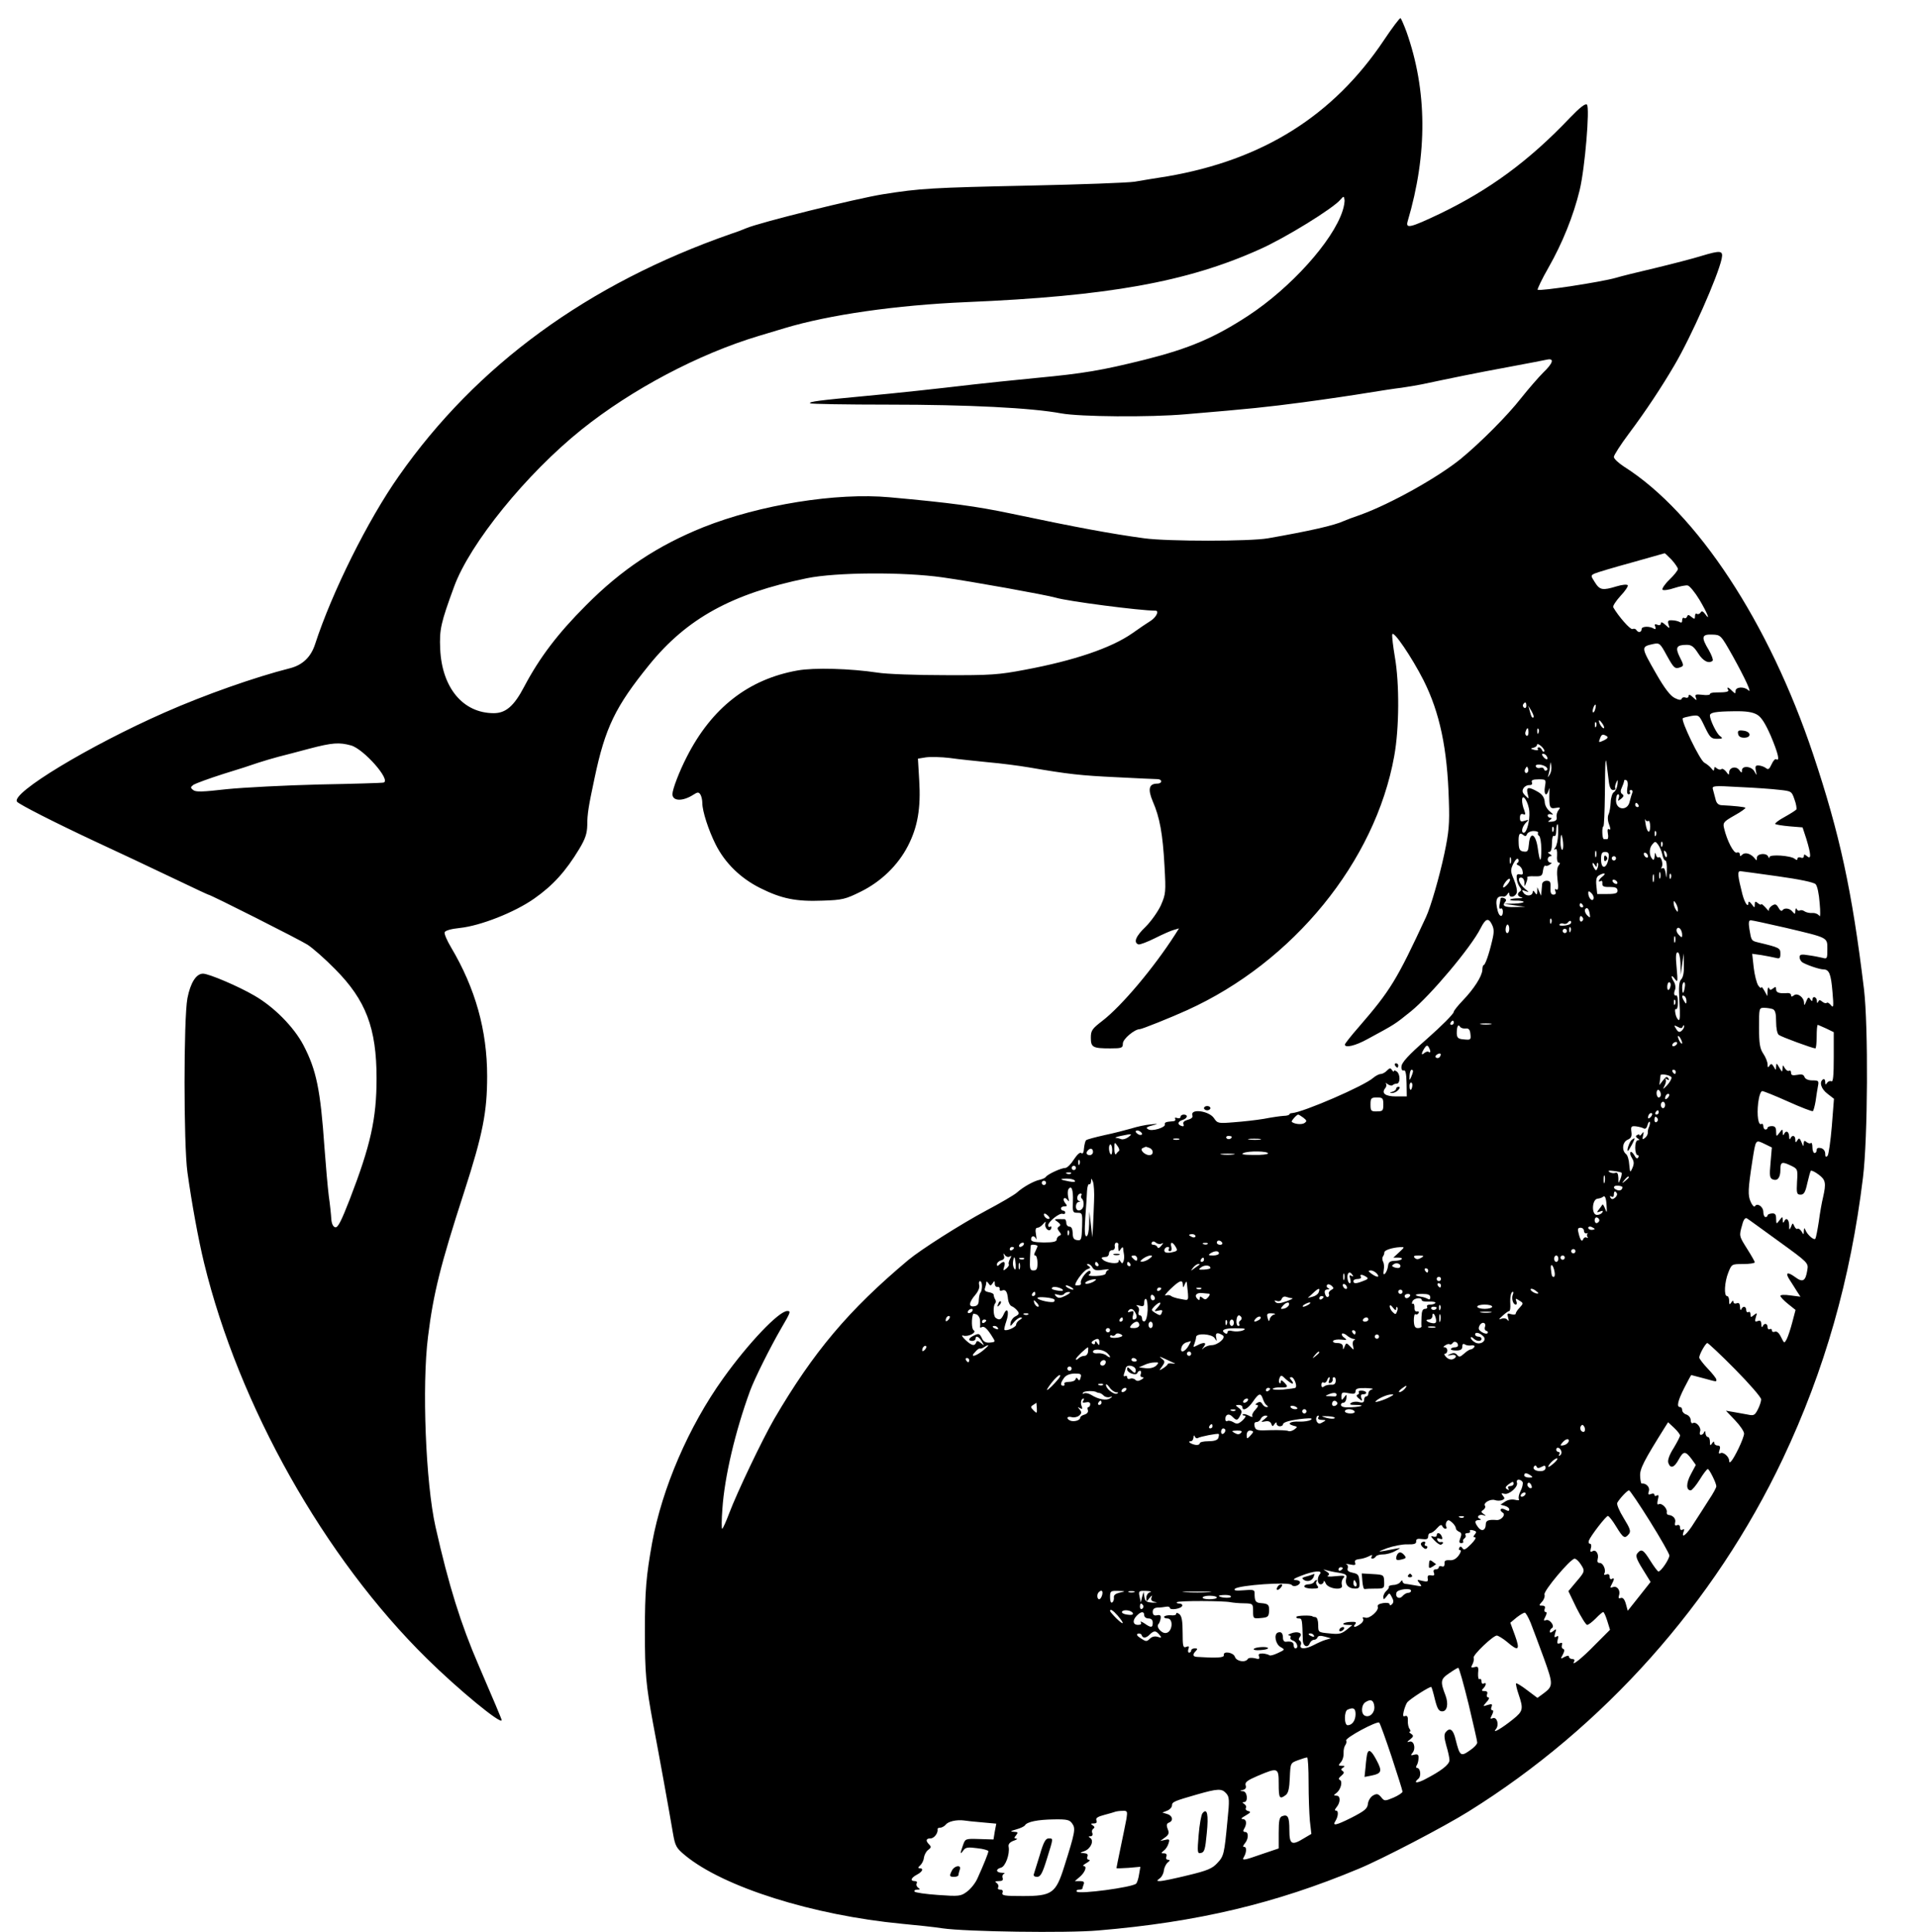 <?xml version="1.0" standalone="no"?>
<!DOCTYPE svg PUBLIC "-//W3C//DTD SVG 20010904//EN"
 "http://www.w3.org/TR/2001/REC-SVG-20010904/DTD/svg10.dtd">
<svg version="1.0" xmlns="http://www.w3.org/2000/svg"
 width="898pt" height="905pt" viewBox="0 0 898 905"
 preserveAspectRatio="xMidYMid meet">

<g transform="translate(0,905) scale(0.1,-0.1)"
fill="#000000" stroke="none">
<path d="M6483 8862 c-237 -354 -567 -561 -1015 -638 -51 -8 -120 -19 -153
-25 -33 -5 -252 -13 -486 -18 -467 -10 -518 -13 -694 -41 -129 -21 -577 -132
-640 -159 -11 -5 -42 -17 -70 -26 -671 -234 -1193 -615 -1557 -1135 -145 -206
-313 -544 -392 -787 -20 -61 -59 -98 -119 -113 -162 -41 -398 -124 -586 -207
-352 -155 -723 -379 -691 -418 11 -13 178 -98 364 -185 119 -55 233 -109 395
-186 73 -35 135 -64 137 -64 10 0 424 -209 464 -234 25 -16 83 -67 130 -115
144 -145 194 -276 194 -511 0 -190 -28 -314 -126 -568 -39 -100 -55 -132 -67
-130 -10 2 -17 15 -19 38 -1 19 -6 69 -12 110 -5 41 -14 143 -20 225 -19 273
-38 363 -98 479 -45 86 -138 180 -230 233 -75 44 -214 103 -241 103 -32 0 -59
-43 -73 -115 -18 -96 -18 -684 0 -815 20 -144 51 -314 78 -425 163 -669 563
-1380 1044 -1853 146 -144 350 -312 350 -288 0 5 -39 97 -108 257 -83 192
-140 373 -202 649 -46 205 -64 661 -35 890 25 202 58 335 170 680 87 269 107
373 107 540 0 214 -55 411 -169 603 -19 32 -33 64 -30 71 3 8 31 16 71 20 96
10 257 73 349 138 87 61 147 127 211 233 28 47 36 71 37 110 0 53 6 89 34 220
50 238 98 336 256 531 177 218 388 334 739 406 137 28 452 30 635 4 136 -19
485 -82 530 -95 56 -17 396 -61 468 -61 18 0 4 -30 -22 -47 -16 -10 -55 -36
-87 -59 -99 -69 -273 -128 -504 -171 -121 -23 -160 -26 -375 -25 -132 0 -274
5 -315 12 -126 19 -296 24 -374 10 -230 -41 -402 -175 -519 -405 -35 -68 -67
-152 -67 -174 0 -34 48 -35 98 -3 20 13 25 13 33 1 5 -8 9 -26 9 -40 0 -38 29
-127 62 -193 44 -88 117 -159 209 -205 100 -50 168 -64 293 -59 93 3 107 7
178 42 95 47 174 123 221 214 46 89 61 178 53 307 l-6 102 37 6 c21 3 72 2
113 -3 41 -6 122 -14 180 -20 58 -5 143 -16 190 -24 186 -32 242 -38 410 -46
96 -5 183 -9 193 -9 23 -1 22 -21 -2 -21 -39 0 -45 -26 -21 -83 33 -75 47
-154 55 -302 7 -124 6 -132 -17 -185 -14 -30 -46 -75 -71 -100 -46 -44 -59
-74 -34 -83 6 -2 41 11 77 29 36 18 76 36 89 39 l24 7 -19 -30 c-99 -154 -249
-333 -340 -403 -48 -37 -54 -45 -54 -79 0 -45 9 -50 91 -50 54 0 59 2 59 23 0
21 55 67 79 67 10 0 145 54 222 89 497 225 881 696 970 1189 24 131 25 341 3
466 -8 48 -14 96 -12 105 5 21 92 -108 146 -214 77 -153 112 -322 119 -563 4
-112 0 -150 -21 -250 -23 -108 -64 -250 -86 -297 -137 -295 -166 -343 -315
-515 -36 -41 -65 -78 -65 -82 0 -17 49 -6 105 25 131 71 127 68 205 131 90 73
281 299 326 389 23 45 36 50 52 19 11 -22 12 -36 2 -77 -15 -65 -33 -115 -40
-115 -3 0 -6 -10 -6 -23 -2 -30 -40 -89 -91 -142 -24 -25 -43 -49 -43 -54 0
-9 -58 -67 -125 -126 -88 -77 -120 -112 -120 -131 -1 -13 4 -20 11 -17 8 3 12
-15 13 -59 l1 -63 -50 0 c-51 0 -71 15 -50 40 5 6 6 16 2 21 -4 4 0 3 9 -4 9
-6 19 -8 23 -4 4 4 13 7 19 7 17 0 17 43 1 56 -8 6 -14 8 -14 3 0 -5 -4 -3 -9
4 -7 11 -11 11 -24 -2 -8 -9 -22 -16 -29 -16 -8 0 -23 -8 -34 -17 -41 -38
-329 -162 -381 -166 -7 0 -13 -3 -13 -6 0 -3 -12 -7 -27 -7 -16 -1 -57 -7 -93
-14 -36 -6 -99 -13 -141 -16 -72 -6 -76 -5 -92 19 -23 35 -114 47 -101 12 3
-7 -5 -15 -21 -19 -18 -5 -25 -12 -21 -21 3 -9 0 -12 -10 -8 -20 7 -17 21 6
28 23 7 27 25 5 25 -8 0 -15 -5 -15 -11 0 -6 -7 -8 -16 -5 -8 3 -12 2 -9 -4 3
-6 -1 -11 -9 -11 -35 -3 -41 -5 -39 -15 3 -15 -62 -34 -78 -23 -14 8 -10 11
36 23 11 3 0 3 -25 0 -25 -2 -65 -11 -90 -19 -25 -7 -81 -22 -125 -31 -44 -10
-83 -20 -87 -24 -4 -3 -8 -20 -10 -37 -1 -21 -6 -29 -13 -23 -6 5 -19 -7 -35
-31 -13 -21 -31 -39 -40 -39 -19 0 -82 -29 -91 -42 -3 -5 -15 -10 -27 -13 -27
-5 -78 -33 -108 -60 -12 -11 -77 -49 -145 -85 -118 -63 -305 -182 -364 -231
-280 -235 -444 -430 -628 -744 -57 -99 -174 -344 -211 -442 -15 -40 -30 -73
-33 -73 -3 0 -3 42 1 93 10 150 60 363 130 554 21 57 95 205 145 291 45 77 47
82 29 82 -39 0 -182 -150 -300 -315 -162 -226 -286 -514 -333 -770 -28 -156
-34 -225 -34 -415 0 -198 5 -250 38 -430 26 -136 77 -417 93 -513 11 -63 15
-71 57 -106 180 -149 599 -281 1018 -321 65 -6 150 -15 188 -21 110 -16 583
-23 730 -10 464 39 830 126 1220 289 109 45 404 199 514 268 633 394 1153 977
1473 1653 195 412 317 840 375 1316 23 188 25 708 5 880 -56 464 -114 730
-238 1101 -206 617 -545 1133 -887 1349 -26 17 -47 37 -47 45 0 8 32 58 71
110 78 104 154 219 213 320 79 134 203 415 221 498 8 39 -3 41 -96 13 -35 -11
-131 -36 -214 -56 -82 -19 -166 -40 -185 -46 -69 -20 -358 -64 -367 -56 -2 3
20 50 51 104 65 114 117 243 146 363 25 104 48 386 34 400 -7 7 -33 -13 -80
-62 -193 -203 -378 -338 -611 -450 -137 -65 -159 -70 -149 -35 94 317 92 614
-6 890 -12 32 -24 59 -27 62 -4 2 -39 -45 -78 -103z m-194 -800 c-46 -142
-243 -360 -441 -490 -159 -104 -277 -154 -483 -206 -205 -51 -288 -65 -510
-86 -110 -11 -240 -24 -290 -30 -179 -21 -363 -41 -515 -55 -212 -20 -262 -26
-255 -34 4 -3 169 -6 368 -6 369 0 670 -15 808 -41 88 -16 414 -19 584 -4 309
26 375 33 550 56 105 14 240 34 300 44 61 10 133 21 160 24 28 4 70 11 95 16
142 30 253 53 400 80 91 17 175 33 188 36 34 7 27 -17 -19 -61 -22 -22 -69
-76 -104 -120 -64 -82 -189 -207 -281 -283 -108 -88 -330 -212 -471 -263 -32
-11 -67 -24 -78 -29 -45 -21 -161 -47 -355 -81 -85 -15 -471 -15 -580 0 -154
21 -312 50 -625 116 -162 34 -280 50 -567 76 -250 23 -609 -35 -873 -140 -216
-87 -383 -198 -550 -366 -132 -132 -217 -244 -289 -380 -48 -92 -87 -125 -143
-125 -144 0 -243 119 -251 301 -4 91 3 122 65 291 74 203 339 529 597 736 236
189 548 354 831 439 39 12 93 28 120 36 209 63 524 108 850 122 664 28 1035
94 1375 247 118 52 347 193 380 234 14 16 15 16 18 0 2 -9 -2 -33 -9 -54z
m1542 -1634 c16 -18 29 -37 29 -43 0 -6 -18 -29 -40 -50 -22 -21 -36 -43 -32
-47 4 -4 29 -1 55 8 25 8 54 14 63 12 9 -2 34 -32 55 -67 37 -62 54 -105 26
-66 -10 13 -16 15 -21 6 -4 -6 -12 -9 -17 -6 -5 4 -9 -1 -9 -11 0 -14 -2 -15
-17 -3 -13 11 -17 11 -20 1 -3 -6 -9 -10 -14 -6 -5 3 -9 -2 -9 -11 0 -11 -4
-13 -12 -8 -7 4 -23 8 -36 8 -18 1 -21 -3 -16 -20 7 -20 6 -20 -15 -1 -13 12
-21 15 -21 6 0 -7 -7 -10 -16 -6 -12 5 -15 2 -10 -9 3 -10 2 -13 -5 -10 -21
14 -59 12 -59 -1 0 -16 -16 -19 -25 -4 -3 5 -11 7 -18 4 -10 -4 -66 60 -90
102 -3 5 12 29 34 53 22 23 37 46 34 50 -3 5 -26 3 -52 -5 -66 -20 -79 -18
-102 19 -20 31 -20 32 -1 41 11 5 88 28 172 51 84 24 154 43 156 44 2 0 16
-14 33 -31z m285 -449 c61 -110 94 -182 73 -161 -19 18 -59 15 -59 -4 0 -14
-1 -14 -16 0 -17 18 -28 21 -19 6 6 -10 -8 -13 -57 -13 -16 0 -28 -3 -28 -8 0
-4 -16 -6 -36 -3 -31 3 -35 2 -30 -13 6 -15 4 -15 -14 2 -13 12 -20 14 -20 5
0 -6 -6 -10 -14 -7 -8 3 -16 1 -18 -5 -3 -8 -13 -7 -33 3 -20 10 -47 44 -87
114 -72 126 -72 126 -13 139 29 6 32 3 63 -54 34 -61 38 -65 66 -54 14 5 13
11 -5 46 -23 46 -16 58 33 58 22 0 33 -9 53 -40 23 -37 51 -50 68 -34 3 4 -5
26 -18 49 -37 61 -34 75 15 73 41 -1 41 -2 96 -99z m-966 -235 c0 -8 -5 -12
-10 -9 -6 4 -8 11 -5 16 9 14 15 11 15 -7z m323 -14 c-3 -12 -8 -19 -11 -16
-5 6 5 36 12 36 2 0 2 -9 -1 -20z m-289 -39 c-6 -6 -11 1 -18 29 l-7 25 15
-25 c8 -14 12 -27 10 -29z m1047 12 c20 -12 38 -40 64 -99 34 -81 44 -121 26
-110 -5 4 -15 -7 -22 -23 -11 -24 -16 -27 -27 -18 -8 6 -22 11 -33 12 -15 1
-18 -3 -14 -24 5 -24 5 -25 -6 -5 -13 26 -59 30 -59 6 0 -13 -2 -13 -13 2 -15
20 -47 12 -47 -12 0 -13 -3 -12 -14 4 -8 10 -18 16 -22 12 -4 -4 -13 -3 -21 3
-10 9 -13 8 -13 -2 -1 -11 -3 -10 -13 2 -7 9 -22 21 -33 27 -21 11 -111 198
-101 208 2 3 21 7 40 11 36 5 36 5 63 -51 24 -50 30 -56 57 -56 27 0 29 2 14
13 -16 11 -47 76 -47 96 0 14 26 19 113 20 58 1 87 -4 108 -16z m-717 -63 c-6
-5 -24 21 -24 34 0 6 6 1 14 -10 8 -10 12 -21 10 -24z m-37 8 c-3 -8 -6 -5 -6
6 -1 11 2 17 5 13 3 -3 4 -12 1 -19z m-317 -29 c0 -11 -4 -18 -10 -14 -5 3 -7
12 -3 20 7 21 13 19 13 -6z m47 -1 c-3 -8 -6 -5 -6 6 -1 11 2 17 5 13 3 -3 4
-12 1 -19z m320 -16 c8 -5 3 -11 -13 -19 -26 -12 -27 -12 -18 11 7 18 13 19
31 8z m-5883 -43 c59 -16 189 -163 153 -174 -6 -2 -142 -6 -302 -9 -159 -4
-354 -14 -433 -22 -114 -13 -145 -14 -157 -4 -14 11 -13 14 2 25 10 6 72 29
138 50 66 20 140 44 165 53 25 8 68 21 95 28 28 7 93 24 145 38 107 28 139 30
194 15z m5590 -28 c-4 -3 -9 0 -11 7 -3 6 -9 12 -14 12 -6 0 -8 -4 -5 -9 4 -5
-4 -6 -16 -3 -19 5 -20 7 -5 10 9 2 17 8 17 14 0 6 9 3 20 -7 11 -10 17 -21
14 -24z m11 -22 c11 -17 -1 -21 -15 -4 -8 9 -8 15 -2 15 6 0 14 -5 17 -11z
m291 -116 c3 -29 10 -43 20 -43 8 0 13 3 11 8 -3 4 -1 16 4 27 7 16 8 15 6 -8
-2 -16 -9 -32 -17 -37 -7 -4 -14 -25 -15 -47 -1 -21 -5 -47 -10 -57 -5 -11 -4
-31 3 -48 7 -19 7 -26 0 -22 -7 5 -9 -2 -6 -20 3 -14 1 -26 -3 -26 -5 0 -12 0
-16 0 -3 0 -7 13 -7 30 -1 16 2 30 5 30 3 0 6 69 7 153 1 160 3 181 9 132 2
-16 6 -49 9 -72z m-276 30 c-11 -17 -11 -17 -6 0 3 10 7 28 7 40 2 22 2 22 6
0 2 -12 -1 -30 -7 -40z m-20 37 c8 -5 11 -13 6 -17 -5 -4 -11 -3 -13 4 -2 7
-10 10 -18 7 -7 -3 -16 -1 -20 5 -8 13 24 14 45 1z m-84 -27 c-10 -10 -19 5
-10 18 6 11 8 11 12 0 2 -7 1 -15 -2 -18z m81 -68 c-6 -36 7 -49 17 -17 4 14
5 14 4 -3 -2 -77 1 -84 29 -79 22 4 24 3 14 -10 -7 -8 -11 -23 -9 -33 2 -13
-4 -19 -22 -21 -20 -2 -22 -1 -10 7 10 7 11 11 3 11 -7 0 -13 5 -13 11 0 6 8
8 18 5 10 -4 8 1 -7 13 -14 11 -25 30 -25 47 -2 19 -11 33 -31 45 -45 26 -57
24 -49 -8 7 -27 7 -27 -11 -9 -14 14 -16 22 -8 35 6 9 18 15 28 14 10 0 14 4
11 13 -4 10 4 14 31 14 35 0 36 0 30 -35z m386 -5 c-3 -20 -1 -30 6 -30 7 0 9
5 6 10 -3 6 -1 10 5 10 8 0 9 -7 5 -17 -4 -10 -8 -27 -11 -37 -9 -45 -64 -41
-64 5 0 16 4 29 10 29 5 0 6 -8 3 -17 -6 -16 -5 -16 11 -4 12 10 14 16 5 22
-7 4 -9 14 -4 25 8 18 11 27 14 40 0 3 5 2 11 -1 5 -3 7 -19 3 -35z m711 -9
c58 -6 59 -7 72 -45 8 -21 11 -42 9 -47 -3 -4 -28 -20 -55 -35 -28 -15 -47
-30 -44 -33 3 -3 33 -8 67 -11 l61 -5 18 -55 c22 -73 23 -97 3 -80 -12 10 -15
10 -15 0 0 -7 -7 -10 -15 -6 -8 3 -15 0 -15 -6 0 -7 -4 -7 -13 0 -18 15 -117
22 -118 8 0 -7 -3 -6 -6 2 -7 19 -53 15 -53 -5 0 -15 -1 -15 -12 -1 -18 21
-44 28 -57 15 -8 -8 -11 -8 -11 2 0 7 -6 11 -14 8 -14 -6 -46 55 -60 115 -6
25 -2 30 49 59 31 17 54 34 51 36 -4 4 -52 9 -112 12 -15 1 -24 10 -28 29 -4
15 -9 35 -12 45 -5 17 2 18 123 11 70 -3 155 -9 187 -13z m-1170 -102 c3 -42
-12 -99 -26 -99 -14 0 -8 28 9 46 16 16 16 16 -5 10 -18 -6 -22 -3 -22 14 0
15 5 20 15 17 11 -5 12 -1 5 19 -6 14 -10 34 -10 45 0 40 31 -8 34 -52z m511
31 c3 -5 1 -10 -4 -10 -6 0 -11 5 -11 10 0 6 2 10 4 10 3 0 8 -4 11 -10z m46
-75 c5 4 9 -8 9 -26 0 -39 -16 -28 -22 16 -3 17 -3 24 -1 17 3 -7 9 -10 14 -7z
m-422 -62 c-1 -27 -7 -54 -13 -62 -8 -10 -8 -13 0 -8 6 4 9 -6 8 -29 -2 -19 1
-34 8 -34 7 0 7 -4 -1 -14 -7 -9 -9 -32 -5 -66 5 -37 3 -51 -5 -46 -7 5 -9 1
-5 -8 4 -10 1 -16 -9 -16 -11 0 -15 9 -14 32 2 27 -2 33 -18 33 -11 0 -20 -7
-21 -15 -1 -8 -2 -24 -3 -35 l-2 -20 -9 20 -9 20 0 -20 c-1 -17 -3 -17 -11 -5
-5 8 -10 10 -10 4 0 -20 -28 -24 -42 -7 -11 15 -10 16 7 10 19 -7 19 -6 -1 10
-28 24 -38 53 -19 53 9 0 15 -10 16 -22 0 -22 1 -22 8 -3 5 11 7 23 5 26 -2 4
13 6 34 5 33 -1 37 2 40 27 2 15 7 25 11 23 4 -3 13 -1 21 5 10 6 11 9 3 9 -7
0 -13 7 -13 15 0 8 6 15 13 15 8 0 7 4 -3 10 -10 6 -11 10 -2 10 7 0 12 15 12
41 0 24 4 38 10 34 6 -4 10 7 10 24 0 17 3 31 6 31 3 0 4 -21 3 -47z m-22 15
c-3 -8 -6 -5 -6 6 -1 11 2 17 5 13 3 -3 4 -12 1 -19z m-72 -9 c-3 -4 -1 -10 5
-14 5 -3 10 -31 10 -62 0 -68 -7 -65 -17 8 -10 66 -36 76 -41 16 -3 -33 -6
-38 -25 -35 -17 2 -22 10 -23 38 -2 43 4 54 21 40 9 -8 14 -7 18 3 3 8 17 15
31 15 14 0 23 -4 21 -9z m552 -11 c-3 -8 -6 -5 -6 6 -1 11 2 17 5 13 3 -3 4
-12 1 -19z m-435 -33 c2 -19 0 -35 -4 -35 -4 0 -8 16 -8 35 0 19 2 35 4 35 2
0 6 -16 8 -35z m465 -57 c3 -16 9 -28 14 -28 5 0 8 -21 7 -47 -1 -37 -2 -41
-5 -15 -3 20 -8 30 -15 26 -7 -4 -8 -2 -4 5 9 14 -3 53 -14 46 -5 -3 -11 3
-13 12 -3 13 -5 11 -6 -6 -1 -16 -5 -21 -10 -15 -16 16 -17 50 -2 68 14 17 16
17 29 -1 7 -10 16 -30 19 -45z m0 40 c-3 -8 -6 -5 -6 6 -1 11 2 17 5 13 3 -3
4 -12 1 -19z m-310 -50 c-3 -7 -5 -2 -5 12 0 14 2 19 5 13 2 -7 2 -19 0 -25z
m331 1 c-3 -8 -7 -3 -11 10 -4 17 -3 21 5 13 5 -5 8 -16 6 -23z m-272 -2 c-6
-55 -36 -64 -36 -12 0 28 4 35 19 35 14 0 19 -6 17 -23z m184 2 c0 -6 -4 -7
-10 -4 -5 3 -10 11 -10 16 0 6 5 7 10 4 6 -3 10 -11 10 -16z m-643 -31 c-3 -7
-5 -2 -5 12 0 14 2 19 5 13 2 -7 2 -19 0 -25z m32 1 c-7 -4 -5 -8 4 -12 8 -3
17 -14 19 -25 4 -16 1 -20 -12 -17 -14 3 -17 -2 -15 -21 1 -13 8 -30 14 -38 8
-10 9 -16 1 -21 -15 -10 -12 -23 8 -28 9 -2 2 -4 -16 -4 -18 0 -35 -3 -38 -6
-3 -3 8 -5 25 -5 17 1 34 -2 38 -5 3 -4 -16 -8 -43 -9 l-49 -1 50 -7 50 -7
-46 -1 c-50 -2 -64 5 -49 23 8 9 6 14 -5 19 -8 3 -15 2 -16 -2 0 -4 -2 -17 -5
-30 -2 -14 0 -21 6 -17 5 3 10 -3 10 -14 0 -28 -16 -27 -24 2 -14 53 -5 74 28
68 5 -1 13 4 17 11 7 10 9 10 9 1 0 -20 28 -15 35 6 3 10 -3 37 -13 61 -17 39
-17 46 -3 75 10 19 19 28 23 21 4 -6 2 -13 -3 -17z m461 21 c0 -5 -4 -10 -10
-10 -5 0 -10 5 -10 10 0 6 5 10 10 10 6 0 10 -4 10 -10z m-90 -31 c0 8 2 12 5
9 3 -3 2 -13 -1 -22 -5 -14 -9 -15 -15 -4 -5 7 -9 18 -9 23 0 6 5 3 10 -5 8
-12 10 -12 10 -1z m297 -61 c-3 -7 -5 -2 -5 12 0 14 2 19 5 13 2 -7 2 -19 0
-25z m551 8 c101 -14 168 -28 177 -37 8 -8 16 -46 19 -89 4 -41 3 -68 -1 -60
-5 8 -19 15 -33 14 -14 -1 -30 3 -37 8 -7 5 -16 7 -22 4 -5 -3 -12 0 -14 6 -3
7 -6 4 -7 -7 0 -17 -2 -18 -13 -5 -13 17 -39 20 -48 6 -4 -5 -12 1 -18 13 -10
17 -15 19 -31 9 -10 -7 -16 -17 -14 -23 3 -5 -4 1 -15 14 -12 13 -21 20 -21
16 0 -4 -7 -2 -15 5 -12 10 -15 9 -15 -6 0 -17 -1 -17 -15 2 -9 12 -14 14 -15
6 0 -26 -17 -2 -28 40 -22 86 -24 108 -10 108 7 -1 86 -11 176 -24z m-820 0
c-18 -13 -26 -32 -9 -22 5 3 8 -2 7 -12 -1 -13 7 -17 35 -16 26 0 35 -4 36
-16 1 -13 -8 -17 -47 -17 l-48 0 -4 39 c-3 28 1 42 12 48 23 14 37 11 18 -4z
m239 -23 c-3 -10 -5 -4 -5 12 0 17 2 24 5 18 2 -7 2 -21 0 -30z m80 15 c-3 -8
-6 -5 -6 6 -1 11 2 17 5 13 3 -3 4 -12 1 -19z m-764 -28 c-9 -11 -19 -18 -21
-16 -6 7 22 45 30 40 4 -3 0 -13 -9 -24z m512 10 c3 -5 2 -10 -4 -10 -5 0 -13
5 -16 10 -3 6 -2 10 4 10 5 0 13 -4 16 -10z m-111 -81 c-7 -13 -24 7 -24 29 0
10 4 10 16 -2 8 -9 12 -21 8 -27z m396 -49 c0 -13 -1 -13 -10 0 -5 8 -10 22
-10 30 0 13 1 13 10 0 5 -8 10 -22 10 -30z m-445 20 c3 -5 1 -10 -4 -10 -6 0
-11 5 -11 10 0 6 2 10 4 10 3 0 8 -4 11 -10z m32 -41 c3 -19 2 -19 -13 -5 -8
9 -12 21 -9 27 9 13 18 4 22 -22z m-32 -18 c3 -5 1 -12 -5 -16 -5 -3 -10 1
-10 9 0 18 6 21 15 7z m-148 -23 c-3 -8 -6 -5 -6 6 -1 11 2 17 5 13 3 -3 4
-12 1 -19z m90 -4 c-10 -10 -58 -13 -52 -4 3 5 12 7 19 4 8 -3 17 0 21 6 4 6
10 9 13 6 3 -3 2 -9 -1 -12z m1007 -19 c202 -48 196 -44 196 -101 0 -43 -1
-46 -22 -40 -13 3 -42 9 -65 12 -35 6 -43 4 -43 -9 0 -9 6 -19 13 -24 19 -12
80 -33 98 -33 28 0 36 -22 43 -105 6 -69 5 -78 -7 -63 -8 10 -17 15 -20 11 -4
-3 -13 -1 -21 6 -11 9 -15 9 -19 -1 -4 -8 -6 -7 -6 5 -1 19 -21 24 -21 5 0 -9
-3 -8 -10 2 -7 12 -11 10 -19 -10 -8 -20 -10 -21 -10 -6 -1 26 -32 48 -48 34
-9 -7 -13 -7 -13 1 0 7 -8 11 -17 10 -38 -3 -53 2 -53 17 0 13 -3 14 -14 5
-11 -9 -15 -9 -19 1 -3 7 -6 2 -7 -12 l-1 -25 -14 25 c-8 14 -14 21 -15 15 0
-5 -6 -1 -14 10 -7 11 -17 49 -21 84 l-7 64 43 -6 c24 -4 54 -10 67 -13 19 -5
22 -2 22 19 0 27 -3 29 -103 53 -33 8 -33 8 -42 62 -5 31 -3 42 6 42 7 0 80
-16 163 -35z m-1294 -5 c0 -11 -4 -20 -9 -20 -6 0 -9 9 -8 20 1 11 5 20 9 20
4 0 8 -9 8 -20z m287 -12 c-3 -8 -6 -5 -6 6 -1 11 2 17 5 13 3 -3 4 -12 1 -19z
m523 -18 c0 -12 -3 -12 -16 2 -9 9 -13 21 -9 28 9 14 25 -5 25 -30z m-540 20
c0 -5 -4 -10 -10 -10 -5 0 -10 5 -10 10 0 6 5 10 10 10 6 0 10 -4 10 -10z
m507 -52 c-3 -7 -5 -2 -5 12 0 14 2 19 5 13 2 -7 2 -19 0 -25z m25 -100 l1
-53 7 50 7 50 1 -53 c1 -35 -3 -58 -12 -68 -11 -11 -13 -34 -9 -105 4 -62 3
-90 -4 -86 -6 4 -13 18 -15 32 -3 13 -1 22 3 19 5 -3 9 11 9 30 0 20 -3 35 -7
34 -11 -4 -14 9 -6 28 3 9 1 25 -5 35 -17 27 -14 38 4 14 13 -18 14 -13 8 53
-5 51 -4 72 5 72 6 0 12 -21 13 -52z m-46 -103 c-4 -24 -16 -30 -16 -7 0 12 4
22 9 22 5 0 8 -7 7 -15z m66 -10 c-2 -14 -6 -25 -8 -25 -2 0 -4 11 -4 25 0 14
4 25 9 25 4 0 6 -11 3 -25z m8 -63 c0 -15 -2 -15 -10 -2 -13 20 -13 33 0 25 6
-3 10 -14 10 -23z m-53 -14 c-3 -8 -6 -5 -6 6 -1 11 2 17 5 13 3 -3 4 -12 1
-19z m457 -24 c12 -5 16 -20 16 -59 0 -30 5 -57 13 -62 11 -9 158 -63 171 -63
3 0 6 25 6 55 0 30 2 55 5 55 2 0 20 -8 40 -17 l35 -17 0 -118 c0 -85 -3 -117
-11 -112 -6 3 -15 0 -20 -7 -7 -11 -9 -10 -9 4 0 10 -4 15 -10 12 -19 -12 -10
-44 20 -67 l31 -24 -10 -128 c-6 -71 -15 -134 -20 -139 -8 -8 -11 -5 -11 10 0
12 -8 23 -20 26 -13 3 -20 0 -20 -9 0 -8 -4 -14 -10 -14 -5 0 -10 12 -10 27 0
14 -3 23 -7 20 -3 -4 -12 -2 -20 4 -10 9 -13 7 -14 -7 0 -15 -2 -14 -10 6 -8
20 -12 22 -19 10 -8 -13 -10 -12 -10 3 0 20 -16 23 -23 5 -3 -7 -6 -3 -6 10
-1 24 -16 30 -24 10 -3 -7 -6 -4 -6 6 -1 20 -1 20 -16 0 -14 -18 -14 -18 -15
6 0 19 -5 26 -20 26 -11 0 -20 -4 -20 -8 0 -4 -4 -8 -10 -8 -5 0 -10 7 -10 16
0 8 -4 13 -9 10 -14 -9 -22 39 -15 99 4 32 12 55 19 55 6 0 61 -22 121 -49 60
-27 112 -47 116 -45 3 2 9 23 13 47 3 23 8 54 11 70 5 25 3 27 -26 27 -19 0
-33 6 -37 16 -4 12 -14 14 -34 10 -22 -4 -29 -2 -29 10 0 8 -4 13 -9 9 -6 -3
-14 3 -20 12 -10 17 -10 17 -11 -2 -1 -18 -2 -17 -15 5 -13 22 -14 23 -15 5
-1 -19 -1 -19 -11 -1 -9 15 -13 16 -20 5 -7 -11 -9 -9 -9 6 0 11 -9 34 -20 50
-16 24 -20 47 -20 123 0 91 0 92 24 92 13 0 31 -3 40 -6z m-1494 -64 c0 -5 -5
-10 -11 -10 -5 0 -7 5 -4 10 3 6 8 10 11 10 2 0 4 -4 4 -10z m173 -7 c-13 -2
-33 -2 -45 0 -13 2 -3 4 22 4 25 0 35 -2 23 -4z m-118 -20 c15 2 21 -5 23 -26
3 -27 1 -28 -30 -25 -27 2 -33 7 -34 28 0 31 6 46 15 32 3 -6 15 -10 26 -9z
m1018 10 c4 7 6 8 6 1 1 -6 -5 -16 -12 -22 -10 -8 -16 -6 -25 9 -12 18 -11 19
7 10 14 -8 21 -8 24 2z m-3 -78 c0 -5 -5 -3 -10 5 -5 8 -10 20 -10 25 0 6 5 3
10 -5 5 -8 10 -19 10 -25z m-25 -5 c-3 -5 -11 -10 -16 -10 -6 0 -7 5 -4 10 3
6 11 10 16 10 6 0 7 -4 4 -10z m-1155 -34 c0 -5 -3 -6 -7 -3 -3 4 -12 2 -20
-4 -16 -14 -17 -5 -1 21 9 14 14 16 20 7 4 -7 8 -16 8 -21z m45 -25 c-3 -6
-11 -8 -17 -5 -6 4 -5 9 3 15 16 10 23 4 14 -10z m-126 -68 c0 -5 -4 -17 -9
-28 -8 -17 -8 -16 -7 8 1 15 5 27 9 27 4 0 8 -3 7 -7z m1231 -3 c0 -5 -2 -10
-4 -10 -3 0 -8 5 -11 10 -3 6 -1 10 4 10 6 0 11 -4 11 -10z m-20 -27 c0 -8
-10 -24 -21 -36 -21 -21 -21 -21 -11 -1 6 12 8 25 4 29 -4 5 -1 5 7 0 10 -6
12 -4 6 5 -6 10 -12 7 -25 -10 l-17 -22 3 23 c1 13 3 24 3 25 12 6 51 -4 51
-13z m-1214 -38 c-3 -23 -12 -26 -13 -5 -1 11 2 20 7 20 4 0 7 -7 6 -15z
m1164 -41 c0 -8 -4 -14 -10 -14 -5 0 -10 9 -10 21 0 11 5 17 10 14 6 -3 10
-13 10 -21z m32 -16 c-7 -7 -12 -8 -12 -2 0 14 12 26 19 19 2 -3 -1 -11 -7
-17z m-1332 -31 c0 -29 -3 -32 -30 -32 -27 -1 -30 2 -30 32 0 30 3 33 30 33
27 0 30 -3 30 -33z m1320 -2 c0 -8 -4 -15 -10 -15 -5 0 -10 7 -10 15 0 8 5 15
10 15 6 0 10 -7 10 -15z m-30 -35 c0 -5 -5 -10 -11 -10 -5 0 -7 5 -4 10 3 6 8
10 11 10 2 0 4 -4 4 -10z m-38 -22 c-7 -7 -12 -8 -12 -2 0 14 12 26 19 19 2
-3 -1 -11 -7 -17z m-1626 -3 c16 -13 17 -16 4 -25 -13 -8 -46 -5 -59 6 -4 3
22 33 30 34 3 0 14 -7 25 -15z m1659 -4 c3 -5 1 -12 -5 -16 -5 -3 -10 1 -10 9
0 18 6 21 15 7z m-40 -38 c-5 -10 -7 -23 -6 -29 0 -6 -5 -17 -13 -23 -12 -10
-14 -8 -9 11 4 18 3 20 -6 8 -6 -8 -11 -11 -11 -7 0 5 -5 5 -11 1 -8 -4 -7 -9
2 -15 10 -6 11 -9 2 -9 -8 0 -13 -14 -13 -35 0 -19 5 -35 11 -35 5 0 7 -5 3
-11 -4 -8 -11 -4 -18 10 -7 12 -15 19 -18 15 -4 -3 -1 -16 7 -28 10 -16 10
-27 2 -46 -11 -24 -11 -23 -15 15 -1 22 -8 45 -15 50 -21 17 -17 56 7 67 17 7
21 16 18 37 -3 25 -1 28 21 26 14 -2 31 -6 37 -10 7 -4 14 2 17 14 3 12 8 20
11 17 2 -3 1 -13 -3 -23z m-2375 -34 c0 -4 -7 -6 -15 -3 -8 4 -15 10 -15 15 0
4 7 6 15 3 8 -4 15 -10 15 -15z m-65 -15 c-11 -8 -26 -12 -33 -9 -8 3 -19 6
-25 6 -7 1 4 5 23 9 53 11 57 11 35 -6z m485 2 c0 -11 -19 -15 -25 -6 -3 5 1
10 9 10 9 0 16 -2 16 -4z m-247 -13 c-7 -2 -19 -2 -25 0 -7 3 -2 5 12 5 14 0
19 -2 13 -5z m380 0 c-13 -2 -35 -2 -50 0 -16 2 -5 4 22 4 28 0 40 -2 28 -4z
m2391 -108 c-6 -63 -4 -73 11 -79 22 -8 35 9 35 45 0 37 7 40 47 21 34 -16 35
-17 31 -77 -3 -54 -1 -60 17 -60 15 0 22 11 31 53 7 30 14 56 17 59 3 2 19 -5
36 -18 33 -24 36 -40 21 -106 -6 -24 -15 -75 -20 -114 -6 -39 -13 -75 -16 -80
-6 -10 -38 18 -47 41 -4 11 -6 10 -7 -5 -1 -19 -1 -19 -11 -2 -6 9 -14 15 -19
12 -4 -3 -11 3 -15 13 -7 16 -8 15 -15 -3 -8 -18 -9 -17 -9 8 -1 28 -15 37
-24 15 -3 -7 -6 -4 -6 6 -1 20 -1 20 -16 0 -14 -18 -14 -18 -15 8 0 21 -5 26
-20 25 -11 -1 -20 -5 -20 -9 0 -4 -4 -8 -10 -8 -5 0 -10 11 -10 24 0 25 -29
44 -39 27 -4 -6 -13 4 -20 20 -14 31 -13 58 8 194 16 100 14 98 56 78 l35 -17
-6 -71z m-3052 55 c-4 -3 -10 -9 -14 -15 -4 -5 -8 5 -8 24 0 33 1 34 14 15 8
-10 11 -21 8 -24z m-32 3 c0 -14 -3 -23 -7 -19 -10 10 -11 46 -1 46 4 0 8 -12
8 -27z m174 11 c21 -8 21 -34 0 -34 -22 0 -48 27 -31 33 6 3 13 6 14 6 1 1 8
-2 17 -5z m-264 -19 c0 -8 -7 -15 -15 -15 -16 0 -20 12 -8 23 11 12 23 8 23
-8z m820 -7 c0 -4 -30 -8 -67 -7 -48 0 -62 3 -48 9 25 11 115 9 115 -2z m-162
-5 c-16 -2 -40 -2 -55 0 -16 2 -3 4 27 4 30 0 43 -2 28 -4z m-721 -45 c-3 -8
-6 -5 -6 6 -1 11 2 17 5 13 3 -3 4 -12 1 -19z m-17 -18 c0 -5 -4 -10 -10 -10
-5 0 -10 5 -10 10 0 6 5 10 10 10 6 0 10 -4 10 -10z m2556 -22 c2 -3 0 -16 -5
-29 -10 -24 -10 -24 -10 5 -1 19 -5 27 -14 23 -8 -3 -20 -1 -28 4 -9 6 -3 8
19 5 18 -2 35 -6 38 -8z m-2579 -4 c-3 -3 -12 -4 -19 -1 -8 3 -5 6 6 6 11 1
17 -2 13 -5z m2500 -41 c-3 -10 -5 -4 -5 12 0 17 2 24 5 18 2 -7 2 -21 0 -30z
m113 23 c0 -2 -8 -10 -17 -17 -16 -13 -17 -12 -4 4 13 16 21 21 21 13z m-2595
-16 c4 -6 -6 -7 -27 -3 -44 8 -48 13 -10 13 17 0 34 -4 37 -10z m90 -95 c-1
-38 -4 -92 -5 -120 l-3 -50 -7 60 -7 60 -1 -57 c-1 -35 -6 -58 -13 -58 -8 0
-9 27 -5 88 4 48 7 104 8 124 1 20 6 34 10 32 4 -3 8 3 9 13 0 16 1 16 9 -2 4
-11 7 -51 5 -90z m-225 85 c0 -5 -4 -10 -10 -10 -5 0 -10 5 -10 10 0 6 5 10
10 10 6 0 10 -4 10 -10z m2700 -20 c0 -13 -12 -19 -26 -13 -21 8 -17 22 6 20
11 -1 20 -4 20 -7z m-2574 -65 c-2 -52 -1 -55 22 -55 22 0 23 -3 21 -65 -2
-61 -4 -66 -23 -63 -16 2 -21 10 -21 33 -1 20 -6 30 -15 30 -8 0 -15 8 -15 17
0 10 -4 18 -8 18 -53 1 -52 1 -32 -13 13 -10 15 -16 6 -21 -9 -6 -9 -11 1 -24
10 -12 10 -16 1 -19 -7 -3 -13 -11 -13 -18 0 -10 -16 -14 -60 -14 -45 1 -60 4
-60 15 0 17 16 19 23 2 3 -7 3 2 0 20 -4 22 -2 32 7 32 7 0 19 8 27 18 11 12
13 13 10 2 -6 -22 19 -44 27 -24 3 9 1 12 -4 9 -6 -3 -10 -1 -10 6 0 17 53 60
68 54 6 -2 12 0 12 5 0 6 -4 10 -10 10 -5 0 -10 5 -10 10 0 6 7 10 16 10 14 0
14 3 4 15 -7 9 -10 19 -6 22 4 4 11 1 17 -7 7 -11 8 -7 3 12 -3 15 -3 32 1 38
14 22 23 -2 21 -55z m2548 36 c3 -5 -1 -14 -8 -20 -11 -9 -16 -9 -22 0 -4 8
-3 9 4 5 7 -4 12 -1 12 8 0 18 6 21 14 7z m-2509 -10 c-3 -5 -1 -12 3 -15 5
-3 9 -16 8 -28 -1 -30 -36 -38 -36 -9 0 12 6 21 13 22 9 0 9 2 0 5 -13 6 -6
34 9 34 5 0 7 -4 3 -9z m2461 -49 c2 -33 1 -34 -7 -13 -5 13 -11 22 -12 20 -1
-2 -9 -12 -16 -22 -12 -15 -12 -17 4 -11 13 5 16 4 11 -4 -4 -7 -15 -12 -25
-12 -27 0 -24 72 2 76 11 1 21 5 25 8 10 10 16 -4 18 -42z m-2610 -59 c-7 -7
-26 7 -26 19 0 6 6 6 15 -2 9 -7 13 -15 11 -17z m2576 -8 c0 -5 -5 -11 -11
-13 -6 -2 -11 4 -11 13 0 9 5 15 11 13 6 -2 11 -8 11 -13z m841 -99 c138 -100
139 -101 133 -135 -8 -51 -21 -59 -57 -32 -37 27 -48 21 -25 -14 9 -14 24 -37
33 -52 l17 -26 -47 6 c-26 4 -47 3 -47 -2 0 -5 16 -22 36 -38 l35 -28 -15 -57
c-8 -31 -20 -67 -26 -79 -12 -22 -12 -21 -27 9 -9 19 -20 29 -29 25 -8 -3 -14
0 -14 7 0 6 -4 8 -10 5 -5 -3 -10 1 -10 9 0 19 -16 21 -23 4 -3 -7 -6 -3 -6 9
-1 16 -5 21 -17 16 -13 -5 -15 -2 -9 18 7 21 6 22 -9 10 -14 -12 -16 -11 -16
3 0 10 -4 14 -10 11 -5 -3 -10 1 -10 9 0 19 -16 21 -23 4 -3 -7 -6 -2 -6 11
-1 16 -5 21 -16 17 -8 -3 -15 0 -15 7 0 8 -4 6 -10 -3 -8 -12 -10 -11 -10 8 0
12 -4 22 -10 22 -15 0 -12 65 6 110 16 40 16 40 70 40 30 0 54 4 54 8 0 4 -16
32 -35 62 -39 62 -39 61 -24 113 6 25 14 35 22 31 7 -4 74 -53 150 -108z
m-863 58 c0 -2 -7 -4 -15 -4 -8 0 -15 4 -15 10 0 5 7 7 15 4 8 -4 15 -8 15
-10z m-50 -9 c0 -8 6 -13 13 -11 6 1 9 1 4 -1 -4 -3 -4 -10 -1 -15 4 -6 2 -8
-4 -4 -5 3 -12 0 -15 -6 -6 -17 -14 -8 -22 25 -6 21 -4 27 9 27 9 0 16 -7 16
-15z m-2413 -17 c-3 -8 -6 -5 -6 6 -1 11 2 17 5 13 3 -3 4 -12 1 -19z m593 -8
c0 -5 -7 -7 -15 -4 -8 4 -15 8 -15 10 0 2 7 4 15 4 8 0 15 -4 15 -10z m-158
-34 c9 5 8 2 -2 -10 -8 -11 -16 -14 -18 -7 -2 6 -10 11 -18 11 -9 0 -12 5 -9
10 5 8 11 7 20 0 8 -7 20 -8 27 -4z m283 4 c3 -5 -1 -10 -9 -10 -9 0 -16 5
-16 10 0 6 4 10 9 10 6 0 13 -4 16 -10z m-930 -10 c-3 -5 -11 -10 -16 -10 -6
0 -7 5 -4 10 3 6 11 10 16 10 6 0 7 -4 4 -10z m444 3 c-1 -5 -1 -15 0 -23 1
-13 2 -13 11 0 5 8 10 11 11 5 0 -5 2 -18 4 -29 2 -10 1 -25 -2 -33 -5 -12 -7
-12 -14 -1 -7 10 -9 10 -9 0 0 -14 -58 -8 -74 9 -10 9 -8 10 17 13 6 0 12 8
12 16 0 8 7 15 15 15 9 0 14 8 12 18 -2 9 2 17 8 17 5 0 9 -3 9 -7z m268 -12
c10 -17 9 -20 -13 -25 -14 -4 -29 -4 -35 -1 -11 7 -2 25 12 25 6 0 7 -4 4 -10
-3 -5 -1 -10 6 -10 6 0 9 8 6 20 -7 25 5 26 20 1z m150 13 c-3 -3 -12 -4 -19
-1 -8 3 -5 6 6 6 11 1 17 -2 13 -5z m-797 -10 c0 -3 -5 -14 -10 -25 -7 -13 -7
-19 0 -19 5 0 10 -16 10 -35 0 -28 -4 -35 -19 -35 -16 0 -18 7 -16 58 1 31 3
58 4 60 2 5 31 2 31 -4z m-110 -8 c0 -3 -4 -8 -10 -11 -5 -3 -10 -1 -10 4 0 6
5 11 10 11 6 0 10 -2 10 -4z m1804 -21 l-27 -25 23 0 c13 0 20 -3 16 -7 -4 -5
-20 -8 -34 -8 -21 -1 -28 -6 -30 -25 -2 -14 -8 -29 -14 -35 -7 -7 -9 -2 -6 17
3 15 1 32 -3 39 -4 7 -5 18 -1 24 4 5 7 14 7 20 0 10 37 22 73 24 23 1 23 1
-4 -24z m826 5 c0 -5 -4 -10 -10 -10 -5 0 -10 5 -10 10 0 6 5 10 10 10 6 0 10
-4 10 -10z m-1670 -10 c0 -5 -12 -10 -27 -10 -22 0 -25 2 -13 10 20 13 40 13
40 0z m-980 -15 c9 6 9 3 1 -12 -6 -11 -8 -23 -5 -25 2 -3 -3 -11 -12 -19 -15
-12 -16 -11 -10 9 8 24 -3 29 -22 10 -9 -9 -12 -9 -12 1 0 7 9 15 19 18 13 3
18 11 14 21 -4 14 -3 14 5 3 5 -7 15 -10 22 -6z m597 -10 c0 -11 -4 -12 -14
-4 -7 6 -13 13 -13 15 0 2 6 4 13 4 8 0 14 -7 14 -15z m57 0 c-10 -8 -26 -14
-34 -14 -11 0 -10 3 4 14 11 8 27 15 35 15 11 0 10 -4 -5 -15z m1273 4 c-14
-8 -22 -8 -30 0 -8 8 -3 11 19 11 25 -1 27 -2 11 -11z m643 -4 c0 -8 -4 -15
-10 -15 -5 0 -10 7 -10 15 0 8 5 15 10 15 6 0 10 -7 10 -15z m30 5 c0 -5 -4
-10 -10 -10 -5 0 -10 5 -10 10 0 6 5 10 10 10 6 0 10 -4 10 -10z m-2572 -32
c1 -23 -1 -29 -7 -19 -7 11 -8 29 -2 49 3 10 7 -3 9 -30z m39 26 c-3 -3 -12
-4 -19 -1 -8 3 -5 6 6 6 11 1 17 -2 13 -5z m843 -4 c0 -5 -5 -10 -11 -10 -5 0
-7 5 -4 10 3 6 8 10 11 10 2 0 4 -4 4 -10z m-863 -42 c-3 -7 -5 -2 -5 12 0 14
2 19 5 13 2 -7 2 -19 0 -25z m368 22 c3 -5 1 -10 -4 -10 -6 0 -11 5 -11 10 0
6 2 10 4 10 3 0 8 -4 11 -10z m150 0 c3 -5 1 -10 -4 -10 -6 0 -11 5 -11 10 0
6 2 10 4 10 3 0 8 -4 11 -10z m1262 -16 c-3 -4 -14 -3 -24 0 -15 6 -15 8 -3
16 16 10 39 -4 27 -16z m-1439 -1 c7 -12 19 -15 48 -10 22 3 33 3 27 0 -7 -2
-13 -10 -13 -16 0 -7 -18 -12 -46 -13 -26 -1 -40 2 -32 7 7 4 9 11 5 16 -10 9
-47 -37 -44 -54 2 -11 -1 -13 -23 -13 -15 0 33 69 54 76 15 5 16 8 5 15 -9 6
-10 9 -2 9 7 0 16 -7 21 -17z m501 14 c-2 -1 -13 -9 -24 -17 -19 -14 -19 -14
-6 3 7 9 18 17 24 17 6 0 8 -1 6 -3z m51 -16 c0 -3 -14 -6 -30 -7 -26 -1 -28
0 -13 11 16 12 43 10 43 -4z m1612 -16 c3 -14 1 -25 -3 -25 -9 0 -10 2 -14 37
-3 30 11 20 17 -12z m-592 5 c0 -5 -2 -10 -4 -10 -3 0 -8 5 -11 10 -3 6 -1 10
4 10 6 0 11 -4 11 -10z m-240 -15 c16 -19 0 -19 -26 0 -16 12 -16 14 -3 15 9
0 22 -7 29 -15z m-153 -27 c-3 -7 -5 -2 -5 12 0 14 2 19 5 13 2 -7 2 -19 0
-25z m39 20 c5 -7 3 -8 -6 -3 -9 5 -10 2 -5 -14 3 -11 3 -21 -2 -21 -5 0 -10
11 -11 25 -2 26 12 34 24 13z m64 -8 c11 -7 9 -11 -13 -19 -35 -14 -47 -14
-47 -1 0 6 9 10 21 10 11 0 17 5 14 10 -8 12 5 13 25 0z m350 -10 c0 -5 -4
-10 -10 -10 -5 0 -10 5 -10 10 0 6 5 10 10 10 6 0 10 -4 10 -10z m-1630 -14
c-14 -7 -29 -10 -34 -8 -11 6 20 20 44 21 8 0 4 -5 -10 -13z m-520 -19 c0 -13
-3 -27 -7 -31 -4 -4 -7 -19 -8 -34 0 -20 -6 -28 -22 -30 -27 -4 -25 18 6 54
13 15 21 34 18 45 -3 10 -1 19 4 19 5 0 9 -10 9 -23z m50 13 c8 13 10 12 10
-2 0 -10 6 -17 13 -15 6 1 11 -3 10 -10 -2 -7 3 -10 11 -7 17 7 25 -6 28 -41
2 -15 9 -30 18 -33 8 -3 20 -13 26 -21 10 -12 8 -17 -9 -26 -11 -5 -21 -19
-23 -30 -3 -19 -2 -19 16 3 10 12 24 22 32 22 8 -1 7 -4 -4 -11 -10 -5 -18
-16 -18 -23 0 -12 -47 -32 -55 -24 -2 2 2 20 9 40 15 43 5 71 -12 33 -12 -26
-20 -30 -38 -17 -11 8 -13 56 -2 68 4 4 4 12 0 18 -4 6 -7 16 -7 21 0 6 -10
11 -23 13 -16 3 -22 8 -18 19 3 8 6 20 6 26 0 7 4 6 10 -3 9 -13 11 -13 20 0z
m891 -7 c0 -15 2 -15 9 2 6 14 9 16 10 5 9 -89 12 -81 -28 -74 -20 3 -41 10
-46 14 -5 5 -16 6 -25 3 -9 -4 1 10 22 30 43 41 57 46 58 20z m694 -25 c-8 -5
-13 -13 -10 -18 3 -5 1 -11 -4 -14 -5 -3 -11 3 -14 14 -4 14 0 20 11 21 11 0
12 2 4 6 -6 2 -9 9 -6 14 3 6 12 5 21 -2 12 -11 12 -14 -2 -21z m75 11 c0 -6
-4 -7 -10 -4 -5 3 -10 11 -10 16 0 6 5 7 10 4 6 -3 10 -11 10 -16z m440 11 c0
-5 -2 -10 -4 -10 -3 0 -8 5 -11 10 -3 6 -1 10 4 10 6 0 11 -4 11 -10z m-1772
-25 c-1 -2 -16 -1 -31 2 -20 4 -25 8 -16 14 12 7 56 -8 47 -16z m42 15 c8 -5
11 -10 5 -10 -5 0 -17 5 -25 10 -8 5 -10 10 -5 10 6 0 17 -5 25 -10z m420 -4
c0 -3 -4 -8 -10 -11 -5 -3 -10 -1 -10 4 0 6 5 11 10 11 6 0 10 -2 10 -4z m187
-2 c-3 -3 -12 -4 -19 -1 -8 3 -5 6 6 6 11 1 17 -2 13 -5z m550 -17 c-3 -8 -15
-17 -28 -20 l-23 -6 25 23 c26 25 35 26 26 3z m1029 -4 c-6 -6 -36 9 -36 18 0
5 9 4 20 -3 10 -7 18 -14 16 -15z m-636 7 c0 -5 -4 -10 -10 -10 -5 0 -10 5
-10 10 0 6 5 10 10 10 6 0 10 -4 10 -10z m-1720 -10 c0 -5 -5 -10 -11 -10 -5
0 -7 5 -4 10 3 6 8 10 11 10 2 0 4 -4 4 -10z m142 -8 c-26 -13 -34 -13 -45 -3
-10 11 -8 12 10 7 12 -4 24 -2 28 4 3 5 14 10 23 9 10 0 4 -7 -16 -17z m672 9
c5 -1 3 -8 -4 -16 -10 -12 -16 -13 -26 -4 -11 9 -14 8 -14 -2 0 -9 -3 -10 -11
-2 -16 16 -4 30 23 27 13 -1 27 -3 32 -3z m1422 -6 c-6 -18 2 -45 15 -45 4 0
6 7 2 16 -5 14 -3 14 14 3 20 -12 20 -13 2 -33 -11 -11 -19 -24 -19 -29 0 -4
-9 -5 -21 -2 -18 6 -20 4 -14 -17 4 -15 3 -18 -3 -10 -5 7 -16 10 -28 6 -15
-6 -14 -3 5 14 13 12 27 22 31 22 4 0 6 15 5 33 -2 32 3 57 12 57 3 0 3 -7 -1
-15z m-1676 -16 c0 -5 -4 -9 -10 -9 -5 0 -10 7 -10 16 0 8 5 12 10 9 6 -3 10
-10 10 -16z m1195 11 c-3 -5 -10 -10 -16 -10 -5 0 -9 5 -9 10 0 6 7 10 16 10
8 0 12 -4 9 -10z m95 -6 c0 -10 -5 -12 -12 -7 -7 4 -22 9 -32 10 -35 6 -30 13
7 13 27 0 37 -4 37 -16z m-1761 -10 c2 -2 2 -7 -1 -10 -9 -8 -78 7 -78 17 0 8
70 2 79 -7z m1114 6 c7 -1 -6 -7 -28 -15 -29 -10 -42 -11 -50 -3 -7 8 -5 9 7
5 10 -3 19 0 22 10 4 9 13 13 22 9 9 -3 21 -6 27 -6z m147 6 c0 -3 -4 -8 -10
-11 -5 -3 -10 -1 -10 4 0 6 5 11 10 11 6 0 10 -2 10 -4z m-824 -63 c-1 -26 -7
-48 -14 -51 -7 -2 -12 3 -12 12 0 9 -5 16 -11 16 -6 0 -8 7 -5 17 4 9 1 20 -6
25 -9 6 -5 7 10 3 18 -5 22 -2 22 15 0 12 4 19 9 16 5 -4 8 -27 7 -53z m1284
48 c0 -5 15 -8 34 -7 19 1 32 -2 30 -6 -3 -5 -14 -8 -25 -8 -11 0 -17 -4 -14
-10 3 -5 -1 -10 -9 -10 -12 0 -16 -11 -17 -37 -1 -21 -1 -41 0 -45 0 -5 -7 -8
-17 -8 -13 0 -18 8 -19 35 0 19 3 32 7 30 5 -3 12 -1 15 5 4 6 1 9 -7 8 -8 -2
-13 6 -12 19 0 12 -3 20 -8 17 -4 -3 -5 2 -2 10 6 17 44 22 44 7z m-1800 -16
c7 -9 8 -15 2 -15 -5 0 -12 7 -16 15 -3 8 -4 15 -2 15 2 0 9 -7 16 -15z m564
-17 c-19 -21 -19 -21 3 -16 16 4 20 2 16 -8 -6 -17 -8 -17 -33 -2 -18 12 -18
13 -2 30 25 25 39 22 16 -4z m614 10 c-3 -7 -13 -15 -24 -17 -16 -3 -17 -1 -5
13 16 19 34 21 29 4z m92 2 c-8 -5 -19 -10 -25 -10 -5 0 -3 5 5 10 8 5 20 10
25 10 6 0 3 -5 -5 -10z m410 -20 c0 7 2 11 5 8 3 -3 3 -12 -1 -21 -5 -14 -8
-14 -20 -2 -8 7 -14 20 -14 27 1 8 6 6 15 -6 10 -13 15 -15 15 -6z m207 -2
c-3 -8 -6 -5 -6 6 -1 11 2 17 5 13 3 -3 4 -12 1 -19z m243 12 c0 -5 -16 -10
-35 -10 -19 0 -35 5 -35 10 0 6 16 10 35 10 19 0 35 -4 35 -10z m-260 -4 c0
-11 -19 -15 -25 -6 -3 5 1 10 9 10 9 0 16 -2 16 -4z m-2175 -16 c-3 -5 -11
-10 -16 -10 -6 0 -7 5 -4 10 3 6 11 10 16 10 6 0 7 -4 4 -10z m764 -9 c10 -18
6 -31 -10 -31 -4 0 -5 10 -1 22 4 17 2 20 -12 15 -10 -4 -15 -3 -11 3 10 15
23 12 34 -9z m1664 2 c-13 -2 -33 -2 -45 0 -13 2 -3 4 22 4 25 0 35 -2 23 -4z
m-2392 -37 c1 -11 1 -25 0 -29 -1 -5 2 -6 7 -3 11 7 24 -4 45 -36 22 -34 22
-33 -8 -36 -18 -1 -29 5 -36 22 -10 20 -14 22 -35 12 -27 -12 -32 -26 -9 -26
8 0 15 5 15 10 0 17 15 11 29 -12 13 -22 13 -22 -4 -8 -14 11 -19 12 -22 3 -7
-19 -21 -16 -51 12 -15 15 -20 23 -10 20 21 -8 66 14 49 25 -10 5 -11 56 -2
77 1 1 8 0 16 -3 8 -4 16 -16 16 -28z m226 28 c-3 -3 -12 -4 -19 -1 -8 3 -5 6
6 6 11 1 17 -2 13 -5z m1151 -1 c-9 -2 -18 -12 -20 -21 -3 -13 -5 -12 -10 6
-5 19 -2 22 20 21 16 -1 20 -3 10 -6z m759 -23 c2 -15 -2 -19 -17 -17 -25 4
-38 17 -17 17 10 0 17 8 17 17 0 21 13 8 17 -17z m20 -7 c-3 -10 -5 -4 -5 12
0 17 2 24 5 18 2 -7 2 -21 0 -30z m-2305 5 c-7 -7 -12 -8 -12 -2 0 6 3 14 7
17 3 4 9 5 12 2 2 -3 -1 -11 -7 -17z m1373 13 c3 -5 1 -12 -5 -16 -6 -4 -8
-11 -5 -16 4 -5 1 -9 -4 -9 -6 0 -10 11 -9 25 2 25 12 32 23 16z m84 -12 c-22
-13 -31 -11 -17 5 7 8 17 12 22 9 4 -3 2 -9 -5 -14z m-639 1 c0 -5 -5 -10 -11
-10 -5 0 -7 5 -4 10 3 6 8 10 11 10 2 0 4 -4 4 -10z m1150 0 c0 -5 -7 -10 -16
-10 -8 0 -12 5 -9 10 3 6 10 10 16 10 5 0 9 -4 9 -10z m-1790 -4 c0 -3 -4 -8
-10 -11 -5 -3 -10 -1 -10 4 0 6 5 11 10 11 6 0 10 -2 10 -4z m1127 -18 c-3 -8
-6 -5 -6 6 -1 11 2 17 5 13 3 -3 4 -12 1 -19z m33 7 c0 -8 -4 -15 -10 -15 -5
0 -10 7 -10 15 0 8 5 15 10 15 6 0 10 -7 10 -15z m-443 -10 c0 -9 -10 -15 -25
-15 -21 0 -22 2 -12 15 7 8 18 15 25 15 6 0 12 -7 12 -15z m63 0 c0 -8 -4 -15
-10 -15 -5 0 -10 7 -10 15 0 8 5 15 10 15 6 0 10 -7 10 -15z m1556 -10 c-3 -8
0 -16 7 -18 7 -2 9 -7 5 -11 -3 -4 -15 -2 -26 5 -16 10 -18 17 -11 31 11 21
33 14 25 -7z m-2281 -5 c3 -6 -1 -7 -9 -4 -18 7 -21 14 -7 14 6 0 13 -4 16
-10z m2048 3 c-7 -2 -21 -2 -30 0 -10 3 -4 5 12 5 17 0 24 -2 18 -5z m-1523
-13 c0 -5 -4 -10 -10 -10 -5 0 -10 5 -10 10 0 6 5 10 10 10 6 0 10 -4 10 -10z
m622 -1 c-13 -5 -35 -6 -48 -3 -15 4 -24 2 -24 -6 0 -6 -4 -8 -10 -5 -25 15
-5 25 48 24 46 0 52 -2 34 -10z m528 -9 c0 -5 -2 -10 -4 -10 -3 0 -8 5 -11 10
-3 6 -1 10 4 10 6 0 11 -4 11 -10z m-1093 -17 c-11 -10 -57 -12 -57 -3 0 6 4
9 9 5 5 -3 12 -1 16 4 3 6 12 8 21 4 8 -3 13 -7 11 -10z m471 3 c17 -11 -23
-46 -53 -46 -11 0 -27 -6 -35 -12 -12 -11 -12 -10 -1 5 16 20 1 23 -31 6 -19
-10 -20 -9 -13 7 4 11 8 25 8 32 1 20 74 15 87 -5 10 -16 11 -16 7 3 -5 22 6
26 31 10z m613 -17 c8 0 9 -2 3 -5 -7 -3 -9 -15 -6 -27 5 -22 5 -22 -13 -3
-18 18 -19 18 -26 0 -7 -17 -8 -17 -8 -1 -1 11 -9 17 -27 17 -14 0 -22 4 -19
10 3 5 20 8 38 6 27 -3 29 -2 14 9 -9 6 -14 15 -10 19 3 3 14 -1 23 -9 9 -8
23 -15 31 -16z m607 13 c21 -20 -14 -45 -40 -28 -10 6 -18 15 -18 20 0 6 5 5
12 -2 15 -15 38 -16 38 -2 0 6 -7 10 -15 10 -8 0 -15 5 -15 10 0 13 21 9 38
-8z m-488 -2 c0 -5 -4 -10 -10 -10 -5 0 -10 5 -10 10 0 6 5 10 10 10 6 0 10
-4 10 -10z m-1310 -27 c0 -15 -2 -16 -10 -3 -7 11 -10 11 -10 2 0 -7 -5 -10
-11 -6 -8 4 -7 9 2 15 21 13 29 11 29 -8z m420 -12 c-18 -35 -47 -42 -34 -8 3
9 13 18 22 20 10 3 18 5 20 6 1 0 -2 -8 -8 -18z m1260 -2 c0 -5 -6 -9 -14 -9
-8 0 -17 -3 -19 -7 -3 -5 8 -8 24 -8 21 0 29 5 29 18 0 12 4 16 13 10 6 -4 20
-6 31 -4 11 1 16 -2 12 -8 -4 -6 -12 -11 -17 -11 -5 0 -19 -9 -31 -20 -18 -16
-23 -17 -32 -6 -8 10 -17 11 -31 5 -19 -9 -18 -9 3 -5 24 5 31 -11 7 -20 -8
-3 -22 1 -30 10 -9 9 -12 16 -6 16 6 0 11 7 11 15 0 8 -6 15 -12 15 -9 0 -8 3
2 9 8 6 17 8 21 5 4 -2 10 0 14 6 7 12 25 4 25 -11z m1298 -112 c67 -68 122
-131 122 -141 0 -9 -7 -31 -16 -48 -14 -27 -19 -29 -47 -23 -18 3 -48 9 -67
12 l-35 6 43 -45 c23 -24 42 -52 42 -62 0 -10 -12 -41 -26 -70 -28 -57 -44
-77 -44 -57 0 19 -28 43 -41 35 -8 -4 -9 0 -4 15 5 15 2 21 -9 21 -9 0 -16 6
-16 13 0 8 -4 7 -10 -3 -8 -12 -10 -11 -10 8 0 12 -4 22 -10 22 -5 0 -10 8
-11 18 0 10 -3 12 -6 5 -2 -7 -9 -13 -15 -13 -6 0 -7 7 -4 16 7 18 -19 48 -34
39 -5 -3 -10 3 -10 14 0 11 -9 22 -20 26 -11 3 -20 13 -20 21 0 8 -4 14 -10
14 -17 0 -11 29 20 90 17 33 31 60 33 60 1 0 27 -7 57 -15 66 -18 60 -17 60
-6 0 5 -18 28 -40 51 -22 23 -40 47 -40 52 0 15 30 68 38 68 4 0 63 -55 130
-123z m-3796 91 c-7 -7 -12 -8 -12 -2 0 6 3 14 7 17 3 4 9 5 12 2 2 -3 -1 -11
-7 -17z m273 -3 c-36 -29 -64 -34 -37 -7 9 11 19 18 22 16 3 -1 12 1 20 7 28
17 25 9 -5 -16z m492 -5 c-1 -11 -8 -20 -17 -20 -9 0 -21 -5 -28 -12 -7 -7
-12 -8 -12 -3 0 7 48 53 57 55 1 0 1 -9 0 -20z m86 -4 c9 -7 17 -17 17 -21 0
-4 -7 -1 -16 6 -9 8 -27 12 -40 11 -13 -2 -24 1 -24 7 0 15 41 13 63 -3z m397
-6 c0 -5 -4 -10 -10 -10 -5 0 -10 5 -10 10 0 6 5 10 10 10 6 0 10 -4 10 -10z
m600 6 c0 -2 -8 -10 -17 -17 -16 -13 -17 -12 -4 4 13 16 21 21 21 13z m-680
-50 c8 -3 5 -4 -7 -2 -13 2 -23 1 -23 -3 0 -3 -10 -12 -21 -19 -21 -13 -21
-13 -5 9 14 20 14 24 -2 36 -14 12 -12 11 13 0 17 -8 37 -17 45 -21z m-960 14
c0 -5 -2 -10 -4 -10 -3 0 -8 5 -11 10 -3 6 -1 10 4 10 6 0 11 -4 11 -10z m784
2 c3 -5 -1 -9 -9 -9 -8 0 -15 4 -15 9 0 4 4 8 9 8 6 0 12 -4 15 -8z m-144 -10
c0 -13 -12 -22 -22 -16 -10 6 -1 24 13 24 5 0 9 -4 9 -8z m236 -18 c-10 -9
-28 -14 -48 -12 l-33 4 25 11 c14 7 35 12 48 12 21 1 22 0 8 -15z m-96 -20 c0
-18 -5 -18 -24 2 -14 13 -16 13 -16 1 0 -17 43 -32 48 -17 2 6 8 10 13 10 4 0
6 -7 3 -15 -4 -9 0 -15 7 -15 9 0 7 -5 -4 -11 -13 -8 -22 -8 -29 -1 -6 6 -17
8 -24 5 -8 -3 -14 0 -14 7 0 6 -4 8 -10 5 -5 -3 -8 1 -5 9 3 9 7 22 9 30 6 18
46 9 46 -10z m-300 6 c0 -5 -4 -10 -10 -10 -5 0 -10 5 -10 10 0 6 5 10 10 10
6 0 10 -4 10 -10z m42 -42 c-3 -13 -7 -16 -12 -8 -6 10 -9 9 -12 0 -2 -7 -16
-12 -31 -12 -15 0 -24 -4 -21 -9 3 -5 0 -9 -5 -9 -15 0 -14 12 3 36 9 13 26
20 49 21 30 0 34 -2 29 -19z m-103 -5 c-22 -27 -49 -53 -54 -53 -3 0 7 16 22
35 15 19 32 35 37 35 5 0 2 -8 -5 -17z m1095 -23 c5 0 3 7 -4 15 -10 12 -10
15 0 15 12 0 28 -41 19 -49 -2 -3 -29 -6 -59 -9 -30 -2 -52 0 -48 4 4 4 21 7
38 6 34 -1 36 3 15 24 -11 11 -15 12 -15 3 0 -7 -3 -10 -6 -6 -4 3 -4 14 0 23
6 15 9 15 29 -5 13 -11 27 -21 31 -21z m172 14 c-4 -10 -2 -14 6 -11 7 2 12
10 11 16 -2 6 1 11 6 11 6 0 9 -8 8 -19 -1 -12 -8 -18 -22 -16 -11 0 -26 -3
-32 -8 -9 -7 -13 -4 -13 7 0 10 5 14 10 11 6 -3 13 1 16 9 3 9 8 16 11 16 3 0
2 -7 -1 -16z m-1059 -20 c-3 -3 -12 -4 -19 -1 -8 3 -5 6 6 6 11 1 17 -2 13 -5z
m62 -35 c11 0 12 -2 3 -6 -15 -6 -52 24 -51 41 0 6 7 1 16 -11 8 -13 23 -23
32 -24z m1351 16 c-7 -8 -18 -15 -24 -15 -6 0 -2 7 8 15 25 19 32 19 16 0z
m-1305 -5 c-3 -5 -11 -10 -16 -10 -6 0 -7 5 -4 10 3 6 11 10 16 10 6 0 7 -4 4
-10z m675 6 c0 -3 -4 -8 -10 -11 -5 -3 -10 -1 -10 4 0 6 5 11 10 11 6 0 10 -2
10 -4z m478 -3 c-10 -2 -18 -11 -18 -19 0 -8 -4 -14 -10 -14 -5 0 -10 -7 -10
-16 0 -12 -6 -15 -23 -11 -12 4 -29 2 -37 -3 -11 -7 -6 -10 19 -10 47 0 35 -8
-18 -11 -29 -2 -46 1 -49 9 -2 6 3 12 10 12 8 0 14 10 15 21 2 19 1 20 -10 5
-12 -16 -13 -15 -13 4 0 19 4 21 33 15 26 -5 33 -3 33 10 0 11 11 15 48 14 26
-1 39 -3 30 -6z m-1290 -14 c1 -1 6 -2 12 -3 5 0 14 -6 21 -13 6 -6 19 -9 28
-6 14 4 14 3 1 -6 -17 -12 -55 -5 -88 16 -12 7 -28 11 -34 7 -6 -4 -8 -3 -4 4
5 8 53 10 64 1z m1123 -12 c-1 -4 -3 -7 -6 -7 -3 0 -15 0 -27 1 -22 0 -22 1
-3 9 22 9 37 8 36 -3z m-345 -19 c4 -13 12 -26 18 -30 8 -6 8 -8 -1 -8 -7 0
-16 7 -20 15 -6 10 -13 11 -23 5 -11 -7 -11 -10 -2 -10 8 0 6 -8 -7 -22 -11
-11 -18 -25 -14 -31 3 -5 -5 -4 -17 3 -12 6 -24 9 -28 6 -3 -3 1 -6 8 -6 9 0
5 -8 -9 -22 -20 -18 -27 -19 -43 -9 -10 6 -23 9 -28 6 -6 -4 -10 1 -10 9 0 22
17 28 33 11 20 -20 24 -19 37 6 9 17 8 23 -7 35 -17 12 -17 13 0 14 9 0 17 -4
17 -10 0 -22 26 -8 49 25 28 41 37 43 47 13z m594 9 c-28 -15 -75 -29 -66 -20
13 14 52 31 71 32 17 1 16 -1 -5 -12z m-1436 -19 c-5 -7 -1 -9 13 -6 12 3 20
0 20 -8 0 -8 -4 -14 -8 -14 -5 0 -6 -6 -3 -14 3 -9 -3 -17 -15 -21 -12 -3 -21
-10 -21 -15 0 -12 -28 -20 -45 -14 -22 9 -18 23 5 17 11 -3 27 0 35 7 12 10
13 16 3 28 -11 13 -11 14 1 7 11 -6 13 -4 8 9 -7 17 -2 36 9 36 3 0 2 -5 -2
-12z m771 2 c-3 -5 -11 -10 -16 -10 -6 0 -7 5 -4 10 3 6 11 10 16 10 6 0 7 -4
4 -10z m-685 -10 c0 -5 -5 -10 -11 -10 -5 0 -7 5 -4 10 3 6 8 10 11 10 2 0 4
-4 4 -10z m1104 1 c3 -5 -1 -11 -9 -15 -9 -3 -15 0 -15 9 0 16 16 20 24 6z
m-1407 -27 c1 -24 0 -25 -15 -10 -15 15 -15 18 -2 26 8 5 15 10 15 10 0 0 1
-12 2 -26z m1219 3 c4 -4 0 -7 -9 -7 -9 0 -18 4 -21 9 -7 10 20 9 30 -2z
m-289 -13 c-3 -3 -12 -4 -19 -1 -8 3 -5 6 6 6 11 1 17 -2 13 -5z m333 -4 c0
-5 -4 -10 -10 -10 -5 0 -10 5 -10 10 0 6 5 10 10 10 6 0 10 -4 10 -10z m225 0
c4 -6 -5 -10 -19 -10 -14 0 -26 5 -26 10 0 6 9 10 19 10 11 0 23 -4 26 -10z
m-421 -36 c-19 -15 -19 -15 3 -11 14 3 24 -1 28 -11 5 -14 7 -14 15 -2 7 10
10 11 10 3 0 -7 7 -13 15 -13 8 0 15 4 15 9 0 11 39 21 100 27 32 3 41 1 30
-6 -8 -5 -32 -9 -53 -8 -43 2 -61 -10 -29 -19 21 -5 21 -6 5 -18 -10 -7 -22
-10 -28 -7 -5 3 -42 5 -81 4 -65 -3 -72 -1 -77 18 -3 13 0 20 9 20 8 0 17 7
20 15 4 8 13 15 22 15 13 0 12 -3 -4 -16z m251 6 c-3 -6 4 -10 17 -10 21 -1
22 -1 4 -11 -14 -9 -20 -8 -27 2 -7 12 -3 29 7 29 3 0 2 -4 -1 -10z m77 -2
c-4 -4 -21 -3 -37 1 -30 9 -30 9 7 8 20 -1 34 -5 30 -9z m1618 -81 c0 -6 -14
-32 -30 -59 -20 -31 -29 -57 -25 -69 10 -29 28 -23 49 16 22 40 31 40 60 2
l20 -28 -23 -43 c-23 -42 -23 -76 -1 -76 6 0 25 23 42 50 17 28 34 50 38 50 7
0 40 -66 40 -81 0 -6 -15 -34 -34 -62 -18 -29 -50 -78 -70 -109 -33 -54 -63
-79 -49 -41 4 11 3 14 -5 9 -7 -4 -12 -1 -12 9 0 11 -5 15 -14 12 -9 -4 -12 0
-9 13 5 17 -11 34 -32 35 -5 1 -9 7 -7 13 3 18 -25 45 -38 37 -7 -4 -8 3 -4
21 5 19 4 25 -5 20 -6 -4 -11 -3 -11 3 0 6 -7 8 -16 4 -13 -5 -15 -2 -10 14 6
18 -14 38 -34 35 -3 0 -6 16 -7 35 -2 34 18 72 117 230 l14 22 28 -26 c16 -15
28 -31 28 -36z m-2190 43 c0 -5 -5 -10 -11 -10 -5 0 -7 5 -4 10 3 6 8 10 11
10 2 0 4 -4 4 -10z m1743 -23 c-3 -5 -10 -4 -15 1 -6 6 -7 16 -3 22 6 9 9 9
16 -1 4 -7 5 -17 2 -22z m-1683 4 c0 -6 -4 -13 -10 -16 -5 -3 -10 1 -10 9 0 9
5 16 10 16 6 0 10 -4 10 -9z m73 -12 c-8 -8 -16 -8 -30 0 -16 9 -14 10 12 11
21 0 26 -3 18 -11z m57 5 c0 -3 -7 -12 -15 -20 -13 -14 -15 -13 -15 5 0 12 6
21 15 21 8 0 15 -3 15 -6z m-163 -29 c-4 -10 -20 -15 -47 -15 -22 0 -40 -4
-40 -10 0 -5 -9 -9 -20 -7 -22 4 -40 17 -22 17 7 0 12 8 13 18 0 10 3 12 6 4
2 -6 9 -10 14 -7 11 7 93 23 98 19 2 -2 1 -10 -2 -19z m1641 -17 c-3 -7 -13
-15 -24 -17 -16 -3 -17 -1 -5 13 16 19 34 21 29 4z m-35 -43 c4 -8 1 -17 -5
-21 -7 -4 -8 -3 -4 4 4 7 2 12 -3 12 -6 0 -11 5 -11 10 0 15 17 12 23 -5z
m-31 -55 c-12 -11 -24 -20 -28 -20 -4 0 1 9 11 20 10 11 23 20 28 20 6 0 1 -9
-11 -20z m-61 -20 c15 8 19 7 19 -5 0 -9 -9 -15 -24 -15 -26 0 -40 12 -28 24
3 4 8 3 10 -3 3 -8 10 -8 23 -1z m-51 -40 c12 -8 11 -10 -7 -10 -13 0 -23 5
-23 10 0 13 11 13 30 0z m-37 -32 c2 -7 -2 -26 -10 -41 -8 -15 -11 -32 -8 -38
4 -6 -3 -7 -19 -3 -15 3 -33 0 -46 -9 l-21 -14 21 -6 c11 -3 20 -10 20 -16 0
-9 -5 -9 -20 -1 -21 11 -29 -3 -10 -15 15 -9 -8 -36 -29 -34 -38 3 -51 -2 -51
-20 0 -28 -19 -36 -35 -15 -19 25 -18 34 3 35 10 0 12 3 4 6 -18 7 -4 23 16
17 14 -5 15 -4 2 5 -13 9 -13 12 -1 20 7 5 11 14 7 19 -9 14 28 34 48 26 9 -3
23 -3 32 0 13 5 14 9 5 20 -10 12 -9 14 6 10 22 -6 66 33 59 52 -3 8 1 14 8
14 8 0 16 -6 19 -12z m-43 -8 c0 -5 -7 -10 -16 -10 -9 0 -12 -5 -8 -12 5 -7 3
-8 -6 -3 -10 6 -9 11 5 22 22 16 25 16 25 3z m85 -18 c-8 -8 -25 10 -19 20 4
6 9 5 15 -3 4 -7 6 -15 4 -17z m554 -157 c50 -80 91 -152 91 -160 0 -17 -39
-75 -51 -75 -4 0 -21 23 -38 50 -33 53 -42 58 -61 35 -9 -11 -5 -26 25 -74
l37 -60 -53 -67 -54 -68 -9 33 c-6 21 -14 30 -23 27 -10 -4 -13 -1 -9 12 8 24
-9 46 -28 39 -14 -5 -15 -3 -6 13 13 24 13 33 0 25 -5 -3 -10 1 -10 10 0 11
-5 15 -16 11 -8 -3 -12 -2 -9 4 10 16 -5 50 -21 50 -10 0 -13 6 -10 18 7 23
-8 47 -24 37 -10 -6 -12 -2 -8 13 4 12 2 22 -4 22 -6 0 -8 7 -5 15 9 23 80
115 89 115 5 0 22 -22 39 -50 33 -54 40 -58 59 -35 11 13 6 26 -24 75 -21 34
-34 65 -30 72 12 21 47 58 55 58 4 0 48 -65 98 -145z m-584 125 c-3 -5 -11
-10 -16 -10 -6 0 -7 5 -4 10 3 6 11 10 16 10 6 0 7 -4 4 -10z m-288 -106 c-3
-3 -12 -4 -19 -1 -8 3 -5 6 6 6 11 1 17 -2 13 -5z m-51 -28 c8 -8 14 -19 14
-24 0 -6 7 -12 15 -16 11 -4 13 -11 6 -29 -7 -18 -6 -24 4 -24 8 0 12 4 9 8
-2 4 0 10 6 14 6 4 8 11 5 16 -4 5 1 9 10 9 9 0 14 4 11 9 -4 5 3 7 14 4 16
-4 18 -8 9 -19 -9 -11 -8 -14 1 -14 7 0 -2 -15 -19 -32 -25 -25 -34 -30 -40
-19 -6 9 -11 10 -15 2 -4 -6 -2 -11 4 -11 6 0 3 -11 -7 -25 -12 -16 -26 -24
-43 -22 -19 1 -25 -3 -23 -16 0 -12 -4 -16 -13 -13 -8 3 -14 1 -14 -4 0 -6 -7
-10 -15 -10 -9 0 -12 -6 -8 -16 4 -11 1 -15 -13 -12 -14 2 -18 -2 -16 -15 3
-15 -2 -16 -25 -11 -26 7 -27 6 -14 -10 14 -17 13 -17 -20 -11 -18 3 -40 7
-46 7 -7 1 -13 6 -13 12 0 6 -4 5 -9 -2 -5 -8 -20 -15 -34 -15 -14 -1 -23 -5
-21 -8 2 -4 -3 -12 -11 -19 -8 -7 -15 -20 -15 -29 1 -14 2 -14 15 2 13 18 14
18 25 -3 9 -16 9 -25 1 -33 -7 -7 -11 -7 -11 -1 0 6 -13 9 -31 6 -19 -3 -28
-9 -25 -17 7 -18 -40 -59 -59 -51 -10 3 -14 2 -10 -5 4 -6 -1 -17 -11 -24 -24
-18 -40 -19 -26 -2 8 9 3 12 -19 11 -36 -1 -52 -14 -18 -14 l24 -1 -27 -22
c-24 -19 -36 -22 -80 -17 -53 5 -53 5 -53 40 0 20 -5 35 -12 36 -7 1 -14 2
-15 4 -8 6 -71 4 -75 -2 -2 -5 3 -8 11 -8 16 0 16 -3 19 -102 1 -30 24 -38 33
-13 4 8 12 15 19 15 7 0 15 5 17 12 3 7 14 9 34 3 l29 -8 -25 -7 c-14 -4 -38
-15 -55 -24 -38 -20 -69 -21 -62 -1 4 8 2 17 -4 21 -7 4 -6 10 1 19 14 17 -13
27 -42 15 -13 -5 -17 -9 -10 -9 7 -1 11 -5 7 -10 -3 -5 3 -12 13 -15 18 -6 27
-36 10 -36 -4 0 -8 7 -8 15 0 14 -11 19 -37 16 -7 -1 -13 7 -13 17 0 23 -8 32
-24 26 -20 -8 -11 -55 13 -68 21 -12 21 -12 -13 -28 -19 -9 -37 -14 -40 -10
-4 3 -18 7 -31 8 -17 0 -22 -3 -17 -14 4 -12 0 -14 -21 -8 -14 3 -29 2 -32 -4
-11 -18 -53 -11 -60 10 -7 22 -57 29 -52 8 2 -12 -34 -14 -125 -8 -21 1 -23
11 -6 28 9 9 8 12 -5 12 -9 0 -17 -4 -17 -10 0 -5 -4 -10 -10 -10 -5 0 -6 8
-3 17 5 12 2 15 -10 10 -15 -6 -17 3 -17 67 0 53 -4 77 -15 86 -9 7 -15 8 -15
2 0 -6 -11 -9 -25 -7 -14 1 -28 -2 -31 -6 -3 -5 4 -9 15 -9 29 0 24 -64 -7
-68 -21 -3 -48 29 -35 42 4 4 8 15 10 26 2 14 -2 18 -17 15 -14 -3 -20 2 -20
16 0 13 7 19 23 20 12 0 30 2 40 4 9 2 17 -1 17 -5 0 -13 53 -5 58 9 2 6 -4
11 -14 11 -9 0 -14 3 -11 6 7 8 220 7 252 0 11 -2 39 -5 63 -5 41 -1 42 -2 42
-37 0 -35 1 -35 37 -32 32 3 36 6 38 31 1 32 -3 36 -39 39 -25 2 -29 9 -29 49
0 13 -9 15 -51 11 -37 -3 -48 -1 -41 7 17 17 256 34 266 18 8 -12 39 -2 39 13
0 5 -10 10 -22 10 -15 1 -5 8 27 20 58 23 103 27 88 8 -15 -18 -12 -48 4 -48
7 0 13 6 14 13 0 6 4 3 9 -8 10 -27 86 -36 76 -9 -3 9 -1 23 6 32 11 13 7 14
-36 10 -27 -3 -43 -2 -36 2 9 6 8 11 -6 20 -18 11 -18 11 -1 6 10 -3 37 -9 59
-12 34 -6 39 -10 34 -27 -7 -27 10 -47 41 -47 21 0 23 4 21 34 -2 29 -6 35
-31 40 -20 4 -27 10 -24 20 3 8 1 17 -6 20 -7 3 1 2 17 -1 23 -5 28 -3 24 8
-4 10 2 15 19 17 13 1 33 7 45 13 15 8 19 8 14 0 -4 -6 -3 -11 3 -11 5 0 13 5
16 10 3 6 19 10 34 10 16 0 42 7 57 16 28 15 28 15 4 11 -94 -18 -95 -18 -43
2 29 10 72 19 95 18 33 -1 43 3 42 14 -1 11 7 14 27 11 22 -3 29 0 29 12 0 9
5 16 11 16 6 0 20 10 31 23 13 15 21 18 24 10 3 -7 10 -13 15 -13 6 0 7 5 4
10 -6 10 1 30 11 30 3 0 12 -6 20 -14z m598 -191 c22 -33 21 -35 -21 -84 l-36
-43 38 -79 c22 -43 44 -79 50 -79 6 0 24 14 40 30 16 17 32 30 35 30 4 0 12
-19 19 -41 l13 -42 -69 -69 c-63 -65 -115 -106 -99 -79 4 6 0 11 -8 11 -9 0
-16 5 -16 10 0 7 -7 7 -21 0 -19 -11 -20 -10 -8 11 8 16 9 24 1 27 -6 2 -8 10
-5 18 3 10 0 12 -10 8 -12 -4 -14 -1 -10 17 5 16 3 20 -6 14 -10 -6 -11 -2 -6
16 7 21 6 22 -9 10 -9 -8 -16 -9 -16 -3 0 6 4 14 10 17 15 9 -11 44 -28 37
-12 -4 -12 -1 -3 16 7 14 8 22 2 22 -6 0 -8 7 -5 15 4 10 0 15 -11 15 -17 0
-17 1 -1 19 9 10 14 25 11 33 -6 16 121 167 141 168 7 0 19 -11 28 -25z
m-1114 -19 c0 -3 -4 -8 -10 -11 -5 -3 -10 -1 -10 4 0 6 5 11 10 11 6 0 10 -2
10 -4z m64 -71 c3 -8 1 -15 -4 -15 -6 0 -10 7 -10 15 0 8 2 15 4 15 2 0 6 -7
10 -15z m256 -35 c0 -6 -6 -10 -14 -10 -7 0 -19 -7 -26 -15 -15 -18 -36 -5
-28 17 6 15 68 22 68 8z m-1447 -20 c-3 -11 -9 -20 -14 -20 -10 0 -12 24 -2
33 13 13 21 7 16 -13z m82 11 c-20 -5 -29 -12 -27 -23 1 -9 -2 -19 -8 -23 -6
-4 -10 6 -10 24 0 29 2 31 38 30 36 -1 36 -2 7 -8z m68 2 c-7 -2 -19 -2 -25 0
-7 3 -2 5 12 5 14 0 19 -2 13 -5z m75 0 c-10 -2 -18 -14 -18 -26 0 -20 0 -20
15 -1 12 14 14 15 9 2 -4 -12 1 -18 18 -21 13 -2 7 -3 -12 -3 -29 2 -36 6 -39
26 l-4 25 -7 -25 -6 -25 -6 28 c-5 26 -3 27 31 26 20 -1 28 -3 19 -6z m275 0
c-29 -2 -78 -2 -110 0 -32 2 -8 3 52 3 61 0 87 -1 58 -3z m37 -25 c0 -5 -16
-8 -36 -8 -19 0 -33 4 -30 9 7 11 66 9 66 -1z m66 3 c-5 -8 -56 -3 -56 5 0 2
14 4 31 4 16 0 28 -4 25 -9z m-411 -40 c3 -5 1 -12 -5 -16 -5 -3 -10 1 -10 9
0 18 6 21 15 7z m-119 -48 c34 -40 30 -48 -6 -13 -16 16 -30 32 -30 35 0 12
14 3 36 -22z m71 11 c2 -7 -8 -9 -27 -6 -16 2 -27 8 -24 14 8 12 46 6 51 -8z
m53 -9 c0 -8 9 -15 20 -15 13 0 20 -7 20 -20 0 -24 -8 -25 -39 -3 -14 9 -21
11 -17 5 5 -8 0 -12 -13 -12 -25 0 -27 22 -5 44 20 20 34 20 34 1z m1810 -35
c10 -25 37 -98 61 -163 46 -127 46 -134 -3 -170 l-26 -19 -48 36 c-26 20 -49
34 -52 32 -2 -3 3 -26 12 -52 23 -68 21 -78 -26 -116 -52 -42 -100 -70 -81
-47 17 20 6 59 -14 52 -13 -5 -13 -3 -4 15 7 14 8 22 2 22 -6 0 -8 7 -4 16 5
13 2 15 -18 9 -24 -8 -24 -8 -5 14 11 11 14 21 8 21 -6 0 -9 7 -6 15 4 10 0
15 -12 15 -14 0 -15 3 -6 12 15 15 16 32 2 23 -5 -3 -10 1 -10 10 0 9 -4 14
-9 11 -5 -4 -8 9 -7 28 3 29 0 33 -17 28 -16 -4 -18 -2 -9 14 5 10 8 24 5 30
-4 13 91 104 109 104 7 -1 29 -14 48 -30 53 -46 62 -39 37 30 l-22 60 30 25
c17 13 34 23 38 22 5 -1 17 -23 27 -47z m-1739 -56 c12 -15 11 -16 -8 -10 -13
4 -27 1 -37 -9 -14 -14 -18 -14 -42 2 -18 11 -22 19 -13 22 7 2 15 -1 17 -7 5
-16 21 -15 38 3 20 19 28 19 45 -1z m724 -4 c3 -6 -1 -7 -9 -4 -18 7 -21 14
-7 14 6 0 13 -4 16 -10z m724 -319 c22 -93 41 -175 41 -182 0 -8 -16 -25 -36
-38 -41 -29 -46 -25 -65 51 -11 48 -27 60 -47 35 -8 -10 -7 -26 3 -62 8 -26
15 -58 15 -69 -1 -21 -40 -51 -118 -91 -36 -18 -52 -16 -28 4 15 12 10 51 -6
51 -5 0 -6 6 -1 13 4 6 8 21 8 33 1 16 -4 20 -20 16 -17 -5 -18 -3 -8 9 17 21
6 59 -15 52 -12 -4 -12 -1 3 10 17 14 18 18 5 27 -8 5 -11 10 -6 10 5 0 4 6
-1 13 -5 6 -9 24 -8 38 1 19 -3 25 -13 22 -10 -4 -11 1 -6 23 4 16 11 34 16
41 13 16 108 77 113 72 2 -2 10 -29 17 -59 11 -43 18 -55 34 -55 23 0 30 34
16 73 -26 67 -24 78 16 105 20 14 40 26 43 26 4 1 25 -75 48 -168z m-441 -13
c3 -28 -20 -53 -43 -44 -21 8 -19 53 3 65 24 15 37 8 40 -21z m-88 -36 c0 -30
-16 -52 -37 -52 -17 0 -17 67 0 73 27 12 37 6 37 -21z m169 -200 c28 -85 51
-158 51 -163 0 -5 -19 -18 -42 -28 -41 -17 -43 -17 -58 2 -14 16 -20 18 -38 8
-11 -6 -22 -23 -24 -38 -2 -24 -15 -34 -77 -66 -74 -37 -91 -40 -75 -15 13 21
15 48 3 48 -8 0 -7 5 2 16 19 23 19 54 0 54 -15 1 -15 2 0 13 20 16 30 55 15
61 -7 3 -5 10 7 19 13 11 15 17 7 22 -9 6 -9 10 1 16 11 7 9 9 -5 9 -17 0 -18
2 -4 18 8 9 13 28 12 42 -1 14 3 30 8 37 5 7 7 16 4 21 -7 12 146 94 155 84 4
-4 30 -76 58 -160z m-389 -121 c0 -65 3 -145 6 -179 l7 -61 -34 -20 c-58 -36
-69 -30 -69 38 0 62 -7 75 -34 65 -13 -5 -16 -22 -16 -78 l0 -73 -77 -26 c-88
-31 -97 -32 -86 -14 12 20 14 47 2 47 -8 0 -7 5 2 16 18 21 19 54 2 54 -9 0
-11 5 -6 13 15 24 13 47 -5 47 -11 1 -7 6 13 17 24 14 26 18 12 21 -9 2 -14 8
-11 14 4 6 0 14 -7 19 -10 6 -11 9 -1 9 20 0 15 50 -5 51 -17 1 -17 2 0 6 12
3 16 11 12 22 -4 14 8 23 57 44 95 40 98 39 98 -38 0 -67 4 -74 33 -52 12 9
17 31 19 81 3 69 3 69 38 82 19 7 38 13 43 13 4 1 7 -52 7 -118z m-386 -50
c15 -17 16 -30 6 -127 -15 -159 -17 -167 -48 -200 -23 -25 -46 -35 -138 -57
-61 -15 -119 -27 -129 -27 -17 0 -18 1 -2 13 9 6 18 23 19 37 2 14 10 30 18
37 12 10 12 12 1 13 -7 0 -11 6 -7 15 3 10 -1 15 -11 15 -15 0 -15 1 -1 13 9
6 19 22 22 34 6 18 4 21 -16 16 l-23 -5 22 16 c18 13 21 21 13 40 -7 18 -5 26
6 30 22 8 17 33 -8 40 l-23 7 23 9 c12 5 22 16 22 24 0 17 11 21 115 51 101
29 118 29 139 6z m-467 -118 c-4 -21 -16 -81 -27 -133 -11 -52 -20 -97 -20
-99 0 -2 25 -1 56 1 l56 5 -6 -35 c-3 -20 -9 -39 -14 -44 -17 -17 -269 -51
-278 -37 -3 5 2 9 10 9 9 0 16 2 16 4 0 2 3 11 6 20 5 12 0 16 -17 16 l-24 0
21 18 c26 21 38 52 21 52 -7 1 -1 7 13 15 14 8 19 14 11 15 -7 0 -11 6 -7 15
4 10 -1 15 -17 16 -20 1 -20 1 4 10 29 11 45 49 26 61 -9 6 -9 8 2 8 7 0 11 6
8 15 -4 8 -1 17 5 21 7 4 6 9 -3 15 -11 7 -10 9 5 9 12 0 16 5 12 15 -4 10 6
17 37 25 23 6 47 13 52 15 6 2 21 4 34 4 22 1 23 -2 18 -36z m-676 -18 l66 -6
-7 -37 -6 -37 -66 2 c-66 2 -66 2 -77 -29 -14 -40 -14 -46 2 -24 10 14 21 16
65 10 29 -3 52 -10 52 -14 0 -8 -21 -61 -51 -127 -10 -23 -33 -51 -50 -63 -28
-21 -37 -22 -135 -15 -57 4 -107 11 -110 16 -3 5 3 9 13 9 14 0 15 2 4 9 -7 5
-10 14 -7 20 4 6 0 11 -8 11 -24 0 -19 15 9 30 27 14 33 30 13 30 -9 1 -8 4 2
13 8 7 17 23 18 37 2 13 11 30 20 36 14 10 15 15 5 25 -18 18 -16 29 6 29 17
0 36 25 33 43 -1 4 4 7 12 7 7 0 19 6 26 14 12 16 51 24 85 20 11 -2 50 -6 86
-9z m422 -6 c16 -23 14 -38 -38 -202 -39 -124 -57 -137 -193 -137 -86 0 -100
2 -96 15 4 10 0 15 -11 15 -9 0 -13 5 -9 11 3 6 0 15 -7 20 -10 6 -8 9 10 9
16 0 21 4 18 14 -3 8 -1 17 6 20 7 2 2 5 -10 5 -28 1 -30 17 -4 24 21 5 42 64
36 97 -3 13 5 22 23 29 15 5 21 10 13 10 -11 1 -11 4 -1 16 10 13 9 15 -11 16
-19 1 -16 3 11 11 19 5 38 14 41 19 10 17 61 27 136 28 62 1 74 -2 86 -20z"/>
<path d="M8142 5613 c2 -12 12 -18 28 -18 36 0 33 29 -3 33 -23 3 -28 0 -25
-15z"/>
<path d="M7514 5030 c0 -13 4 -16 10 -10 7 7 7 13 0 20 -6 6 -10 3 -10 -10z"/>
<path d="M7644 3712 c-10 -7 -26 -52 -18 -52 2 0 10 14 19 30 16 32 16 34 -1
22z"/>
<path d="M5218 3173 c6 -2 18 -2 25 0 6 3 1 5 -13 5 -14 0 -19 -2 -12 -5z"/>
<path d="M4676 2943 c-6 -14 -5 -15 5 -6 7 7 10 15 7 18 -3 3 -9 -2 -12 -12z"/>
<path d="M6365 2530 c3 -4 0 -10 -6 -12 -7 -2 -4 -10 7 -18 16 -14 17 -13 11
3 -4 11 -2 17 8 17 23 0 18 16 -5 17 -11 1 -18 -2 -15 -7z"/>
<path d="M6730 1859 c0 -6 -7 -8 -17 -5 -13 5 -11 0 6 -18 13 -14 28 -23 32
-20 13 7 11 14 -2 12 -6 -2 -14 3 -16 10 -3 8 1 10 11 6 12 -5 15 -2 10 10 -7
18 -24 22 -24 5z"/>
<path d="M6657 1823 c-3 -5 1 -14 9 -20 8 -8 15 -9 19 -3 3 6 1 10 -5 10 -6 0
-8 5 -5 10 3 6 2 10 -4 10 -5 0 -12 -3 -14 -7z"/>
<path d="M6543 1765 c-7 -21 -2 -25 25 -18 18 4 20 8 11 19 -15 18 -28 18 -36
-1z"/>
<path d="M6694 1725 c-2 -21 1 -22 17 -12 10 6 17 12 16 12 -1 0 -9 6 -17 12
-12 9 -15 7 -16 -12z"/>
<path d="M6140 1673 c-8 -2 -22 -7 -30 -9 -12 -4 -12 -6 -1 -14 17 -10 38 -3
45 16 3 8 4 14 3 13 -1 0 -9 -3 -17 -6z"/>
<path d="M6382 1643 c2 -21 6 -37 11 -35 4 1 26 2 50 2 41 0 42 1 41 32 -1 32
-2 33 -53 36 l-52 3 3 -38z"/>
<path d="M6596 1672 c-3 -5 1 -9 9 -9 8 0 12 4 9 9 -3 4 -7 8 -9 8 -2 0 -6 -4
-9 -8z"/>
<path d="M6155 1640 c-3 -5 -15 -10 -26 -10 -10 0 -19 -4 -19 -10 0 -5 16 -10
36 -10 29 0 34 3 25 13 -6 8 -8 17 -4 20 3 4 4 7 0 7 -3 0 -9 -4 -12 -10z"/>
<path d="M5985 1619 c-11 -17 1 -21 15 -4 8 9 8 15 2 15 -6 0 -14 -5 -17 -11z"/>
<path d="M6275 1420 c-3 -5 -2 -10 4 -10 5 0 13 5 16 10 3 6 2 10 -4 10 -5 0
-13 -4 -16 -10z"/>
<path d="M5873 1327 c-2 -4 11 -7 31 -5 20 1 36 5 36 9 0 9 -61 6 -67 -4z"/>
<path d="M6405 838 c-2 -7 -6 -35 -8 -62 l-5 -48 31 6 c49 10 53 20 26 71 -24
46 -37 55 -44 33z"/>
<path d="M5633 558 c-6 -7 -14 -53 -18 -101 -7 -84 -6 -89 11 -85 16 3 20 17
27 92 9 88 2 121 -20 94z"/>
<path d="M4460 291 c-14 -27 -13 -31 10 -31 11 0 20 4 20 9 0 5 3 16 6 25 9
23 -23 20 -36 -3z"/>
<path d="M4871 363 c-13 -43 -26 -84 -28 -90 -3 -8 3 -13 15 -13 16 0 25 16
46 84 31 100 31 96 8 96 -14 0 -24 -18 -41 -77z"/>
<path d="M6535 4060 c3 -5 8 -10 11 -10 2 0 4 5 4 10 0 6 -5 10 -11 10 -5 0
-7 -4 -4 -10z"/>
<path d="M6540 3951 c0 -5 -8 -12 -17 -14 -15 -4 -15 -5 -2 -6 9 0 22 6 29 14
9 10 9 15 1 15 -6 0 -11 -4 -11 -9z"/>
<path d="M5640 3860 c0 -5 7 -10 15 -10 8 0 15 5 15 10 0 6 -7 10 -15 10 -8 0
-15 -4 -15 -10z"/>
</g>
</svg>
